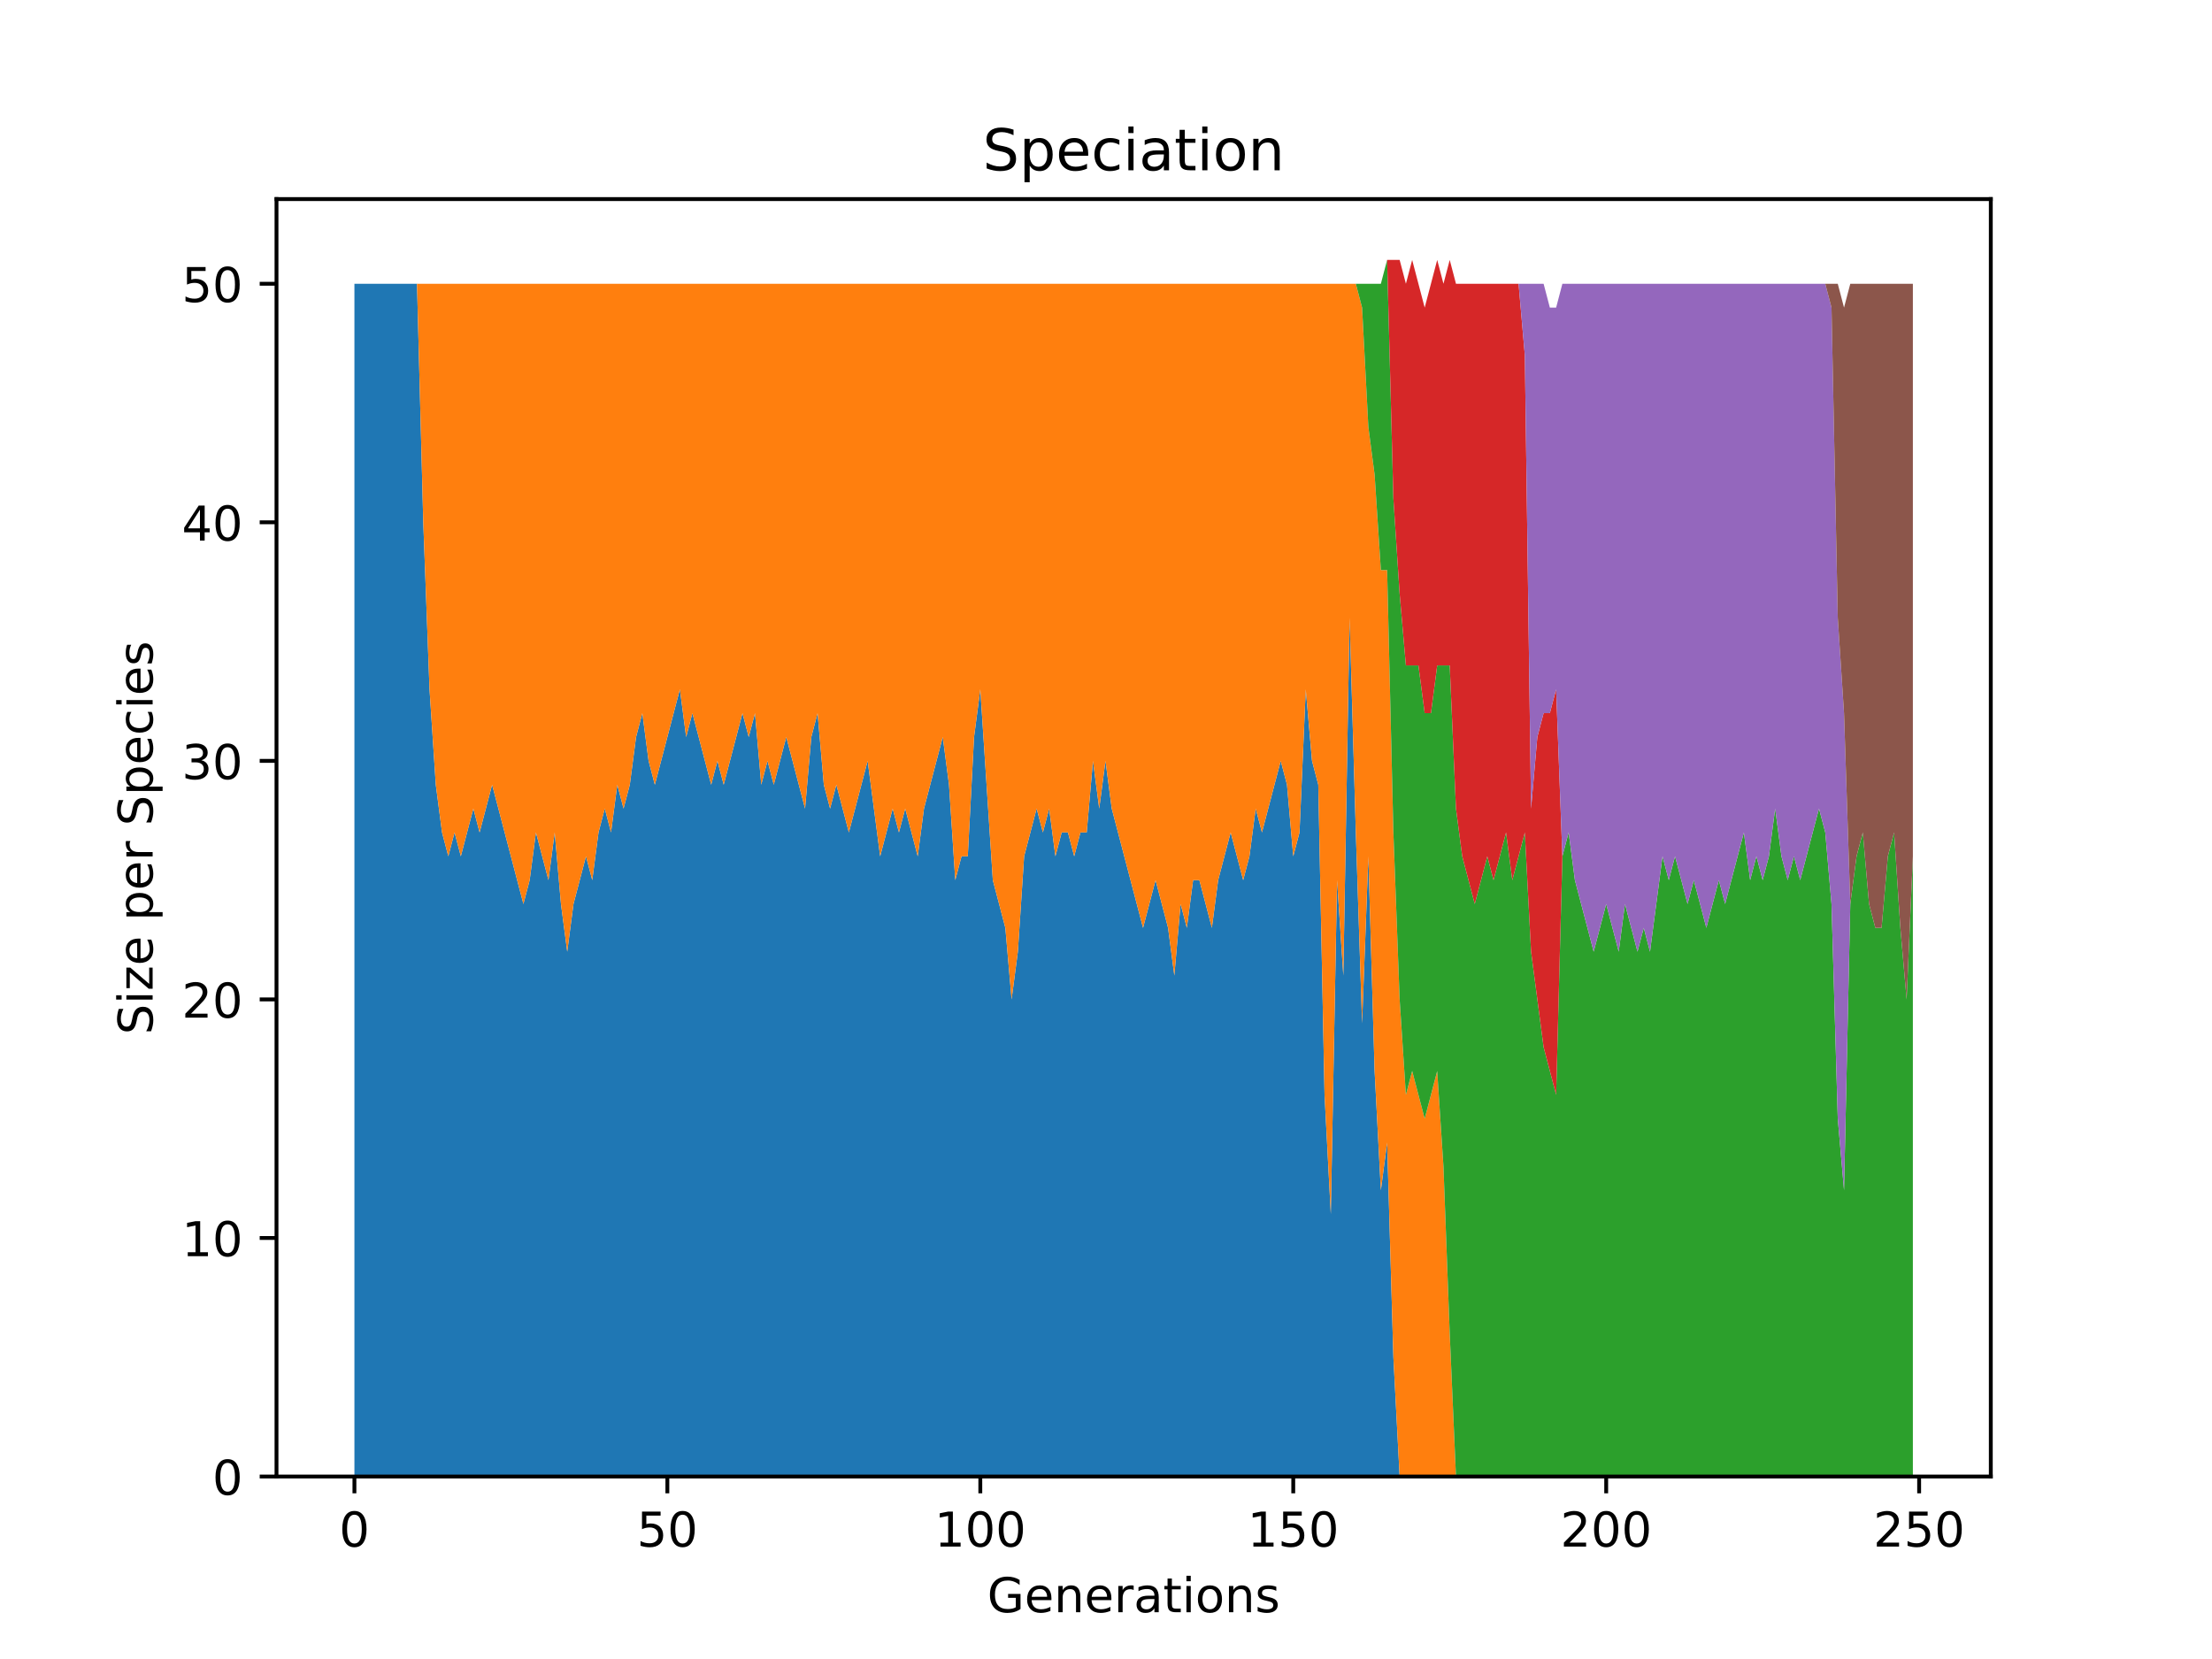 <?xml version="1.0" encoding="utf-8" standalone="no"?>
<!DOCTYPE svg PUBLIC "-//W3C//DTD SVG 1.1//EN"
  "http://www.w3.org/Graphics/SVG/1.1/DTD/svg11.dtd">
<!-- Created with matplotlib (https://matplotlib.org/) -->
<svg height="345.6pt" version="1.1" viewBox="0 0 460.8 345.6" width="460.8pt" xmlns="http://www.w3.org/2000/svg" xmlns:xlink="http://www.w3.org/1999/xlink">
 <defs>
  <style type="text/css">*{stroke-linecap:butt;stroke-linejoin:round;}</style>
 </defs>
 <g id="figure_1">
  <g id="patch_1">
   <path d="M 0 345.6 
L 460.8 345.6 
L 460.8 0 
L 0 0 
z
" style="fill:#ffffff;"/>
  </g>
  <g id="axes_1">
   <g id="patch_2">
    <path d="M 57.6 307.584 
L 414.72 307.584 
L 414.72 41.472 
L 57.6 41.472 
z
" style="fill:#ffffff;"/>
   </g>
   <g id="PolyCollection_1">
    <path clip-path="url(#p90dec14a86)" d="M 73.833 59.113 
L 73.833 307.584 
L 75.137 307.584 
L 76.44 307.584 
L 77.744 307.584 
L 79.048 307.584 
L 80.352 307.584 
L 81.656 307.584 
L 82.96 307.584 
L 84.263 307.584 
L 85.567 307.584 
L 86.871 307.584 
L 88.175 307.584 
L 89.479 307.584 
L 90.783 307.584 
L 92.086 307.584 
L 93.39 307.584 
L 94.694 307.584 
L 95.998 307.584 
L 97.302 307.584 
L 98.606 307.584 
L 99.909 307.584 
L 101.213 307.584 
L 102.517 307.584 
L 103.821 307.584 
L 105.125 307.584 
L 106.429 307.584 
L 107.732 307.584 
L 109.036 307.584 
L 110.34 307.584 
L 111.644 307.584 
L 112.948 307.584 
L 114.252 307.584 
L 115.555 307.584 
L 116.859 307.584 
L 118.163 307.584 
L 119.467 307.584 
L 120.771 307.584 
L 122.075 307.584 
L 123.378 307.584 
L 124.682 307.584 
L 125.986 307.584 
L 127.29 307.584 
L 128.594 307.584 
L 129.898 307.584 
L 131.201 307.584 
L 132.505 307.584 
L 133.809 307.584 
L 135.113 307.584 
L 136.417 307.584 
L 137.721 307.584 
L 139.024 307.584 
L 140.328 307.584 
L 141.632 307.584 
L 142.936 307.584 
L 144.24 307.584 
L 145.544 307.584 
L 146.847 307.584 
L 148.151 307.584 
L 149.455 307.584 
L 150.759 307.584 
L 152.063 307.584 
L 153.367 307.584 
L 154.67 307.584 
L 155.974 307.584 
L 157.278 307.584 
L 158.582 307.584 
L 159.886 307.584 
L 161.19 307.584 
L 162.493 307.584 
L 163.797 307.584 
L 165.101 307.584 
L 166.405 307.584 
L 167.709 307.584 
L 169.013 307.584 
L 170.316 307.584 
L 171.62 307.584 
L 172.924 307.584 
L 174.228 307.584 
L 175.532 307.584 
L 176.836 307.584 
L 178.139 307.584 
L 179.443 307.584 
L 180.747 307.584 
L 182.051 307.584 
L 183.355 307.584 
L 184.659 307.584 
L 185.962 307.584 
L 187.266 307.584 
L 188.57 307.584 
L 189.874 307.584 
L 191.178 307.584 
L 192.482 307.584 
L 193.785 307.584 
L 195.089 307.584 
L 196.393 307.584 
L 197.697 307.584 
L 199.001 307.584 
L 200.305 307.584 
L 201.608 307.584 
L 202.912 307.584 
L 204.216 307.584 
L 205.52 307.584 
L 206.824 307.584 
L 208.128 307.584 
L 209.431 307.584 
L 210.735 307.584 
L 212.039 307.584 
L 213.343 307.584 
L 214.647 307.584 
L 215.951 307.584 
L 217.254 307.584 
L 218.558 307.584 
L 219.862 307.584 
L 221.166 307.584 
L 222.47 307.584 
L 223.774 307.584 
L 225.077 307.584 
L 226.381 307.584 
L 227.685 307.584 
L 228.989 307.584 
L 230.293 307.584 
L 231.597 307.584 
L 232.9 307.584 
L 234.204 307.584 
L 235.508 307.584 
L 236.812 307.584 
L 238.116 307.584 
L 239.42 307.584 
L 240.723 307.584 
L 242.027 307.584 
L 243.331 307.584 
L 244.635 307.584 
L 245.939 307.584 
L 247.243 307.584 
L 248.546 307.584 
L 249.85 307.584 
L 251.154 307.584 
L 252.458 307.584 
L 253.762 307.584 
L 255.066 307.584 
L 256.369 307.584 
L 257.673 307.584 
L 258.977 307.584 
L 260.281 307.584 
L 261.585 307.584 
L 262.889 307.584 
L 264.192 307.584 
L 265.496 307.584 
L 266.8 307.584 
L 268.104 307.584 
L 269.408 307.584 
L 270.712 307.584 
L 272.015 307.584 
L 273.319 307.584 
L 274.623 307.584 
L 275.927 307.584 
L 277.231 307.584 
L 278.535 307.584 
L 279.838 307.584 
L 281.142 307.584 
L 282.446 307.584 
L 283.75 307.584 
L 285.054 307.584 
L 286.358 307.584 
L 287.661 307.584 
L 288.965 307.584 
L 290.269 307.584 
L 291.573 307.584 
L 292.877 307.584 
L 294.181 307.584 
L 295.484 307.584 
L 296.788 307.584 
L 298.092 307.584 
L 299.396 307.584 
L 300.7 307.584 
L 302.004 307.584 
L 303.307 307.584 
L 304.611 307.584 
L 305.915 307.584 
L 307.219 307.584 
L 308.523 307.584 
L 309.827 307.584 
L 311.13 307.584 
L 312.434 307.584 
L 313.738 307.584 
L 315.042 307.584 
L 316.346 307.584 
L 317.65 307.584 
L 318.953 307.584 
L 320.257 307.584 
L 321.561 307.584 
L 322.865 307.584 
L 324.169 307.584 
L 325.473 307.584 
L 326.776 307.584 
L 328.08 307.584 
L 329.384 307.584 
L 330.688 307.584 
L 331.992 307.584 
L 333.296 307.584 
L 334.599 307.584 
L 335.903 307.584 
L 337.207 307.584 
L 338.511 307.584 
L 339.815 307.584 
L 341.119 307.584 
L 342.422 307.584 
L 343.726 307.584 
L 345.03 307.584 
L 346.334 307.584 
L 347.638 307.584 
L 348.942 307.584 
L 350.245 307.584 
L 351.549 307.584 
L 352.853 307.584 
L 354.157 307.584 
L 355.461 307.584 
L 356.765 307.584 
L 358.068 307.584 
L 359.372 307.584 
L 360.676 307.584 
L 361.98 307.584 
L 363.284 307.584 
L 364.588 307.584 
L 365.891 307.584 
L 367.195 307.584 
L 368.499 307.584 
L 369.803 307.584 
L 371.107 307.584 
L 372.411 307.584 
L 373.714 307.584 
L 375.018 307.584 
L 376.322 307.584 
L 377.626 307.584 
L 378.93 307.584 
L 380.234 307.584 
L 381.537 307.584 
L 382.841 307.584 
L 384.145 307.584 
L 385.449 307.584 
L 386.753 307.584 
L 388.057 307.584 
L 389.36 307.584 
L 390.664 307.584 
L 391.968 307.584 
L 393.272 307.584 
L 394.576 307.584 
L 395.88 307.584 
L 397.183 307.584 
L 398.487 307.584 
L 398.487 307.584 
L 398.487 307.584 
L 397.183 307.584 
L 395.88 307.584 
L 394.576 307.584 
L 393.272 307.584 
L 391.968 307.584 
L 390.664 307.584 
L 389.36 307.584 
L 388.057 307.584 
L 386.753 307.584 
L 385.449 307.584 
L 384.145 307.584 
L 382.841 307.584 
L 381.537 307.584 
L 380.234 307.584 
L 378.93 307.584 
L 377.626 307.584 
L 376.322 307.584 
L 375.018 307.584 
L 373.714 307.584 
L 372.411 307.584 
L 371.107 307.584 
L 369.803 307.584 
L 368.499 307.584 
L 367.195 307.584 
L 365.891 307.584 
L 364.588 307.584 
L 363.284 307.584 
L 361.98 307.584 
L 360.676 307.584 
L 359.372 307.584 
L 358.068 307.584 
L 356.765 307.584 
L 355.461 307.584 
L 354.157 307.584 
L 352.853 307.584 
L 351.549 307.584 
L 350.245 307.584 
L 348.942 307.584 
L 347.638 307.584 
L 346.334 307.584 
L 345.03 307.584 
L 343.726 307.584 
L 342.422 307.584 
L 341.119 307.584 
L 339.815 307.584 
L 338.511 307.584 
L 337.207 307.584 
L 335.903 307.584 
L 334.599 307.584 
L 333.296 307.584 
L 331.992 307.584 
L 330.688 307.584 
L 329.384 307.584 
L 328.08 307.584 
L 326.776 307.584 
L 325.473 307.584 
L 324.169 307.584 
L 322.865 307.584 
L 321.561 307.584 
L 320.257 307.584 
L 318.953 307.584 
L 317.65 307.584 
L 316.346 307.584 
L 315.042 307.584 
L 313.738 307.584 
L 312.434 307.584 
L 311.13 307.584 
L 309.827 307.584 
L 308.523 307.584 
L 307.219 307.584 
L 305.915 307.584 
L 304.611 307.584 
L 303.307 307.584 
L 302.004 307.584 
L 300.7 307.584 
L 299.396 307.584 
L 298.092 307.584 
L 296.788 307.584 
L 295.484 307.584 
L 294.181 307.584 
L 292.877 307.584 
L 291.573 307.584 
L 290.269 282.737 
L 288.965 238.012 
L 287.661 247.951 
L 286.358 223.104 
L 285.054 178.379 
L 283.75 213.165 
L 282.446 173.41 
L 281.142 128.685 
L 279.838 203.226 
L 278.535 183.349 
L 277.231 252.92 
L 275.927 228.073 
L 274.623 163.471 
L 273.319 158.502 
L 272.015 143.593 
L 270.712 173.41 
L 269.408 178.379 
L 268.104 163.471 
L 266.8 158.502 
L 265.496 163.471 
L 264.192 168.44 
L 262.889 173.41 
L 261.585 168.44 
L 260.281 178.379 
L 258.977 183.349 
L 257.673 178.379 
L 256.369 173.41 
L 255.066 178.379 
L 253.762 183.349 
L 252.458 193.288 
L 251.154 188.318 
L 249.85 183.349 
L 248.546 183.349 
L 247.243 193.288 
L 245.939 188.318 
L 244.635 203.226 
L 243.331 193.288 
L 242.027 188.318 
L 240.723 183.349 
L 239.42 188.318 
L 238.116 193.288 
L 236.812 188.318 
L 235.508 183.349 
L 234.204 178.379 
L 232.9 173.41 
L 231.597 168.44 
L 230.293 158.502 
L 228.989 168.44 
L 227.685 158.502 
L 226.381 173.41 
L 225.077 173.41 
L 223.774 178.379 
L 222.47 173.41 
L 221.166 173.41 
L 219.862 178.379 
L 218.558 168.44 
L 217.254 173.41 
L 215.951 168.44 
L 214.647 173.41 
L 213.343 178.379 
L 212.039 198.257 
L 210.735 208.196 
L 209.431 193.288 
L 208.128 188.318 
L 206.824 183.349 
L 205.52 163.471 
L 204.216 143.593 
L 202.912 153.532 
L 201.608 178.379 
L 200.305 178.379 
L 199.001 183.349 
L 197.697 163.471 
L 196.393 153.532 
L 195.089 158.502 
L 193.785 163.471 
L 192.482 168.44 
L 191.178 178.379 
L 189.874 173.41 
L 188.57 168.44 
L 187.266 173.41 
L 185.962 168.44 
L 184.659 173.41 
L 183.355 178.379 
L 182.051 168.44 
L 180.747 158.502 
L 179.443 163.471 
L 178.139 168.44 
L 176.836 173.41 
L 175.532 168.44 
L 174.228 163.471 
L 172.924 168.44 
L 171.62 163.471 
L 170.316 148.563 
L 169.013 153.532 
L 167.709 168.44 
L 166.405 163.471 
L 165.101 158.502 
L 163.797 153.532 
L 162.493 158.502 
L 161.19 163.471 
L 159.886 158.502 
L 158.582 163.471 
L 157.278 148.563 
L 155.974 153.532 
L 154.67 148.563 
L 153.367 153.532 
L 152.063 158.502 
L 150.759 163.471 
L 149.455 158.502 
L 148.151 163.471 
L 146.847 158.502 
L 145.544 153.532 
L 144.24 148.563 
L 142.936 153.532 
L 141.632 143.593 
L 140.328 148.563 
L 139.024 153.532 
L 137.721 158.502 
L 136.417 163.471 
L 135.113 158.502 
L 133.809 148.563 
L 132.505 153.532 
L 131.201 163.471 
L 129.898 168.44 
L 128.594 163.471 
L 127.29 173.41 
L 125.986 168.44 
L 124.682 173.41 
L 123.378 183.349 
L 122.075 178.379 
L 120.771 183.349 
L 119.467 188.318 
L 118.163 198.257 
L 116.859 188.318 
L 115.555 173.41 
L 114.252 183.349 
L 112.948 178.379 
L 111.644 173.41 
L 110.34 183.349 
L 109.036 188.318 
L 107.732 183.349 
L 106.429 178.379 
L 105.125 173.41 
L 103.821 168.44 
L 102.517 163.471 
L 101.213 168.44 
L 99.909 173.41 
L 98.606 168.44 
L 97.302 173.41 
L 95.998 178.379 
L 94.694 173.41 
L 93.39 178.379 
L 92.086 173.41 
L 90.783 163.471 
L 89.479 143.593 
L 88.175 108.808 
L 86.871 59.113 
L 85.567 59.113 
L 84.263 59.113 
L 82.96 59.113 
L 81.656 59.113 
L 80.352 59.113 
L 79.048 59.113 
L 77.744 59.113 
L 76.44 59.113 
L 75.137 59.113 
L 73.833 59.113 
z
" style="fill:#1f77b4;"/>
   </g>
   <g id="PolyCollection_2">
    <path clip-path="url(#p90dec14a86)" d="M 73.833 59.113 
L 73.833 59.113 
L 75.137 59.113 
L 76.44 59.113 
L 77.744 59.113 
L 79.048 59.113 
L 80.352 59.113 
L 81.656 59.113 
L 82.96 59.113 
L 84.263 59.113 
L 85.567 59.113 
L 86.871 59.113 
L 88.175 108.808 
L 89.479 143.593 
L 90.783 163.471 
L 92.086 173.41 
L 93.39 178.379 
L 94.694 173.41 
L 95.998 178.379 
L 97.302 173.41 
L 98.606 168.44 
L 99.909 173.41 
L 101.213 168.44 
L 102.517 163.471 
L 103.821 168.44 
L 105.125 173.41 
L 106.429 178.379 
L 107.732 183.349 
L 109.036 188.318 
L 110.34 183.349 
L 111.644 173.41 
L 112.948 178.379 
L 114.252 183.349 
L 115.555 173.41 
L 116.859 188.318 
L 118.163 198.257 
L 119.467 188.318 
L 120.771 183.349 
L 122.075 178.379 
L 123.378 183.349 
L 124.682 173.41 
L 125.986 168.44 
L 127.29 173.41 
L 128.594 163.471 
L 129.898 168.44 
L 131.201 163.471 
L 132.505 153.532 
L 133.809 148.563 
L 135.113 158.502 
L 136.417 163.471 
L 137.721 158.502 
L 139.024 153.532 
L 140.328 148.563 
L 141.632 143.593 
L 142.936 153.532 
L 144.24 148.563 
L 145.544 153.532 
L 146.847 158.502 
L 148.151 163.471 
L 149.455 158.502 
L 150.759 163.471 
L 152.063 158.502 
L 153.367 153.532 
L 154.67 148.563 
L 155.974 153.532 
L 157.278 148.563 
L 158.582 163.471 
L 159.886 158.502 
L 161.19 163.471 
L 162.493 158.502 
L 163.797 153.532 
L 165.101 158.502 
L 166.405 163.471 
L 167.709 168.44 
L 169.013 153.532 
L 170.316 148.563 
L 171.62 163.471 
L 172.924 168.44 
L 174.228 163.471 
L 175.532 168.44 
L 176.836 173.41 
L 178.139 168.44 
L 179.443 163.471 
L 180.747 158.502 
L 182.051 168.44 
L 183.355 178.379 
L 184.659 173.41 
L 185.962 168.44 
L 187.266 173.41 
L 188.57 168.44 
L 189.874 173.41 
L 191.178 178.379 
L 192.482 168.44 
L 193.785 163.471 
L 195.089 158.502 
L 196.393 153.532 
L 197.697 163.471 
L 199.001 183.349 
L 200.305 178.379 
L 201.608 178.379 
L 202.912 153.532 
L 204.216 143.593 
L 205.52 163.471 
L 206.824 183.349 
L 208.128 188.318 
L 209.431 193.288 
L 210.735 208.196 
L 212.039 198.257 
L 213.343 178.379 
L 214.647 173.41 
L 215.951 168.44 
L 217.254 173.41 
L 218.558 168.44 
L 219.862 178.379 
L 221.166 173.41 
L 222.47 173.41 
L 223.774 178.379 
L 225.077 173.41 
L 226.381 173.41 
L 227.685 158.502 
L 228.989 168.44 
L 230.293 158.502 
L 231.597 168.44 
L 232.9 173.41 
L 234.204 178.379 
L 235.508 183.349 
L 236.812 188.318 
L 238.116 193.288 
L 239.42 188.318 
L 240.723 183.349 
L 242.027 188.318 
L 243.331 193.288 
L 244.635 203.226 
L 245.939 188.318 
L 247.243 193.288 
L 248.546 183.349 
L 249.85 183.349 
L 251.154 188.318 
L 252.458 193.288 
L 253.762 183.349 
L 255.066 178.379 
L 256.369 173.41 
L 257.673 178.379 
L 258.977 183.349 
L 260.281 178.379 
L 261.585 168.44 
L 262.889 173.41 
L 264.192 168.44 
L 265.496 163.471 
L 266.8 158.502 
L 268.104 163.471 
L 269.408 178.379 
L 270.712 173.41 
L 272.015 143.593 
L 273.319 158.502 
L 274.623 163.471 
L 275.927 228.073 
L 277.231 252.92 
L 278.535 183.349 
L 279.838 203.226 
L 281.142 128.685 
L 282.446 173.41 
L 283.75 213.165 
L 285.054 178.379 
L 286.358 223.104 
L 287.661 247.951 
L 288.965 238.012 
L 290.269 282.737 
L 291.573 307.584 
L 292.877 307.584 
L 294.181 307.584 
L 295.484 307.584 
L 296.788 307.584 
L 298.092 307.584 
L 299.396 307.584 
L 300.7 307.584 
L 302.004 307.584 
L 303.307 307.584 
L 304.611 307.584 
L 305.915 307.584 
L 307.219 307.584 
L 308.523 307.584 
L 309.827 307.584 
L 311.13 307.584 
L 312.434 307.584 
L 313.738 307.584 
L 315.042 307.584 
L 316.346 307.584 
L 317.65 307.584 
L 318.953 307.584 
L 320.257 307.584 
L 321.561 307.584 
L 322.865 307.584 
L 324.169 307.584 
L 325.473 307.584 
L 326.776 307.584 
L 328.08 307.584 
L 329.384 307.584 
L 330.688 307.584 
L 331.992 307.584 
L 333.296 307.584 
L 334.599 307.584 
L 335.903 307.584 
L 337.207 307.584 
L 338.511 307.584 
L 339.815 307.584 
L 341.119 307.584 
L 342.422 307.584 
L 343.726 307.584 
L 345.03 307.584 
L 346.334 307.584 
L 347.638 307.584 
L 348.942 307.584 
L 350.245 307.584 
L 351.549 307.584 
L 352.853 307.584 
L 354.157 307.584 
L 355.461 307.584 
L 356.765 307.584 
L 358.068 307.584 
L 359.372 307.584 
L 360.676 307.584 
L 361.98 307.584 
L 363.284 307.584 
L 364.588 307.584 
L 365.891 307.584 
L 367.195 307.584 
L 368.499 307.584 
L 369.803 307.584 
L 371.107 307.584 
L 372.411 307.584 
L 373.714 307.584 
L 375.018 307.584 
L 376.322 307.584 
L 377.626 307.584 
L 378.93 307.584 
L 380.234 307.584 
L 381.537 307.584 
L 382.841 307.584 
L 384.145 307.584 
L 385.449 307.584 
L 386.753 307.584 
L 388.057 307.584 
L 389.36 307.584 
L 390.664 307.584 
L 391.968 307.584 
L 393.272 307.584 
L 394.576 307.584 
L 395.88 307.584 
L 397.183 307.584 
L 398.487 307.584 
L 398.487 307.584 
L 398.487 307.584 
L 397.183 307.584 
L 395.88 307.584 
L 394.576 307.584 
L 393.272 307.584 
L 391.968 307.584 
L 390.664 307.584 
L 389.36 307.584 
L 388.057 307.584 
L 386.753 307.584 
L 385.449 307.584 
L 384.145 307.584 
L 382.841 307.584 
L 381.537 307.584 
L 380.234 307.584 
L 378.93 307.584 
L 377.626 307.584 
L 376.322 307.584 
L 375.018 307.584 
L 373.714 307.584 
L 372.411 307.584 
L 371.107 307.584 
L 369.803 307.584 
L 368.499 307.584 
L 367.195 307.584 
L 365.891 307.584 
L 364.588 307.584 
L 363.284 307.584 
L 361.98 307.584 
L 360.676 307.584 
L 359.372 307.584 
L 358.068 307.584 
L 356.765 307.584 
L 355.461 307.584 
L 354.157 307.584 
L 352.853 307.584 
L 351.549 307.584 
L 350.245 307.584 
L 348.942 307.584 
L 347.638 307.584 
L 346.334 307.584 
L 345.03 307.584 
L 343.726 307.584 
L 342.422 307.584 
L 341.119 307.584 
L 339.815 307.584 
L 338.511 307.584 
L 337.207 307.584 
L 335.903 307.584 
L 334.599 307.584 
L 333.296 307.584 
L 331.992 307.584 
L 330.688 307.584 
L 329.384 307.584 
L 328.08 307.584 
L 326.776 307.584 
L 325.473 307.584 
L 324.169 307.584 
L 322.865 307.584 
L 321.561 307.584 
L 320.257 307.584 
L 318.953 307.584 
L 317.65 307.584 
L 316.346 307.584 
L 315.042 307.584 
L 313.738 307.584 
L 312.434 307.584 
L 311.13 307.584 
L 309.827 307.584 
L 308.523 307.584 
L 307.219 307.584 
L 305.915 307.584 
L 304.611 307.584 
L 303.307 307.584 
L 302.004 277.768 
L 300.7 242.982 
L 299.396 223.104 
L 298.092 228.073 
L 296.788 233.043 
L 295.484 228.073 
L 294.181 223.104 
L 292.877 228.073 
L 291.573 208.196 
L 290.269 173.41 
L 288.965 118.746 
L 287.661 118.746 
L 286.358 98.869 
L 285.054 88.93 
L 283.75 64.083 
L 282.446 59.113 
L 281.142 59.113 
L 279.838 59.113 
L 278.535 59.113 
L 277.231 59.113 
L 275.927 59.113 
L 274.623 59.113 
L 273.319 59.113 
L 272.015 59.113 
L 270.712 59.113 
L 269.408 59.113 
L 268.104 59.113 
L 266.8 59.113 
L 265.496 59.113 
L 264.192 59.113 
L 262.889 59.113 
L 261.585 59.113 
L 260.281 59.113 
L 258.977 59.113 
L 257.673 59.113 
L 256.369 59.113 
L 255.066 59.113 
L 253.762 59.113 
L 252.458 59.113 
L 251.154 59.113 
L 249.85 59.113 
L 248.546 59.113 
L 247.243 59.113 
L 245.939 59.113 
L 244.635 59.113 
L 243.331 59.113 
L 242.027 59.113 
L 240.723 59.113 
L 239.42 59.113 
L 238.116 59.113 
L 236.812 59.113 
L 235.508 59.113 
L 234.204 59.113 
L 232.9 59.113 
L 231.597 59.113 
L 230.293 59.113 
L 228.989 59.113 
L 227.685 59.113 
L 226.381 59.113 
L 225.077 59.113 
L 223.774 59.113 
L 222.47 59.113 
L 221.166 59.113 
L 219.862 59.113 
L 218.558 59.113 
L 217.254 59.113 
L 215.951 59.113 
L 214.647 59.113 
L 213.343 59.113 
L 212.039 59.113 
L 210.735 59.113 
L 209.431 59.113 
L 208.128 59.113 
L 206.824 59.113 
L 205.52 59.113 
L 204.216 59.113 
L 202.912 59.113 
L 201.608 59.113 
L 200.305 59.113 
L 199.001 59.113 
L 197.697 59.113 
L 196.393 59.113 
L 195.089 59.113 
L 193.785 59.113 
L 192.482 59.113 
L 191.178 59.113 
L 189.874 59.113 
L 188.57 59.113 
L 187.266 59.113 
L 185.962 59.113 
L 184.659 59.113 
L 183.355 59.113 
L 182.051 59.113 
L 180.747 59.113 
L 179.443 59.113 
L 178.139 59.113 
L 176.836 59.113 
L 175.532 59.113 
L 174.228 59.113 
L 172.924 59.113 
L 171.62 59.113 
L 170.316 59.113 
L 169.013 59.113 
L 167.709 59.113 
L 166.405 59.113 
L 165.101 59.113 
L 163.797 59.113 
L 162.493 59.113 
L 161.19 59.113 
L 159.886 59.113 
L 158.582 59.113 
L 157.278 59.113 
L 155.974 59.113 
L 154.67 59.113 
L 153.367 59.113 
L 152.063 59.113 
L 150.759 59.113 
L 149.455 59.113 
L 148.151 59.113 
L 146.847 59.113 
L 145.544 59.113 
L 144.24 59.113 
L 142.936 59.113 
L 141.632 59.113 
L 140.328 59.113 
L 139.024 59.113 
L 137.721 59.113 
L 136.417 59.113 
L 135.113 59.113 
L 133.809 59.113 
L 132.505 59.113 
L 131.201 59.113 
L 129.898 59.113 
L 128.594 59.113 
L 127.29 59.113 
L 125.986 59.113 
L 124.682 59.113 
L 123.378 59.113 
L 122.075 59.113 
L 120.771 59.113 
L 119.467 59.113 
L 118.163 59.113 
L 116.859 59.113 
L 115.555 59.113 
L 114.252 59.113 
L 112.948 59.113 
L 111.644 59.113 
L 110.34 59.113 
L 109.036 59.113 
L 107.732 59.113 
L 106.429 59.113 
L 105.125 59.113 
L 103.821 59.113 
L 102.517 59.113 
L 101.213 59.113 
L 99.909 59.113 
L 98.606 59.113 
L 97.302 59.113 
L 95.998 59.113 
L 94.694 59.113 
L 93.39 59.113 
L 92.086 59.113 
L 90.783 59.113 
L 89.479 59.113 
L 88.175 59.113 
L 86.871 59.113 
L 85.567 59.113 
L 84.263 59.113 
L 82.96 59.113 
L 81.656 59.113 
L 80.352 59.113 
L 79.048 59.113 
L 77.744 59.113 
L 76.44 59.113 
L 75.137 59.113 
L 73.833 59.113 
z
" style="fill:#ff7f0e;"/>
   </g>
   <g id="PolyCollection_3">
    <path clip-path="url(#p90dec14a86)" d="M 73.833 59.113 
L 73.833 59.113 
L 75.137 59.113 
L 76.44 59.113 
L 77.744 59.113 
L 79.048 59.113 
L 80.352 59.113 
L 81.656 59.113 
L 82.96 59.113 
L 84.263 59.113 
L 85.567 59.113 
L 86.871 59.113 
L 88.175 59.113 
L 89.479 59.113 
L 90.783 59.113 
L 92.086 59.113 
L 93.39 59.113 
L 94.694 59.113 
L 95.998 59.113 
L 97.302 59.113 
L 98.606 59.113 
L 99.909 59.113 
L 101.213 59.113 
L 102.517 59.113 
L 103.821 59.113 
L 105.125 59.113 
L 106.429 59.113 
L 107.732 59.113 
L 109.036 59.113 
L 110.34 59.113 
L 111.644 59.113 
L 112.948 59.113 
L 114.252 59.113 
L 115.555 59.113 
L 116.859 59.113 
L 118.163 59.113 
L 119.467 59.113 
L 120.771 59.113 
L 122.075 59.113 
L 123.378 59.113 
L 124.682 59.113 
L 125.986 59.113 
L 127.29 59.113 
L 128.594 59.113 
L 129.898 59.113 
L 131.201 59.113 
L 132.505 59.113 
L 133.809 59.113 
L 135.113 59.113 
L 136.417 59.113 
L 137.721 59.113 
L 139.024 59.113 
L 140.328 59.113 
L 141.632 59.113 
L 142.936 59.113 
L 144.24 59.113 
L 145.544 59.113 
L 146.847 59.113 
L 148.151 59.113 
L 149.455 59.113 
L 150.759 59.113 
L 152.063 59.113 
L 153.367 59.113 
L 154.67 59.113 
L 155.974 59.113 
L 157.278 59.113 
L 158.582 59.113 
L 159.886 59.113 
L 161.19 59.113 
L 162.493 59.113 
L 163.797 59.113 
L 165.101 59.113 
L 166.405 59.113 
L 167.709 59.113 
L 169.013 59.113 
L 170.316 59.113 
L 171.62 59.113 
L 172.924 59.113 
L 174.228 59.113 
L 175.532 59.113 
L 176.836 59.113 
L 178.139 59.113 
L 179.443 59.113 
L 180.747 59.113 
L 182.051 59.113 
L 183.355 59.113 
L 184.659 59.113 
L 185.962 59.113 
L 187.266 59.113 
L 188.57 59.113 
L 189.874 59.113 
L 191.178 59.113 
L 192.482 59.113 
L 193.785 59.113 
L 195.089 59.113 
L 196.393 59.113 
L 197.697 59.113 
L 199.001 59.113 
L 200.305 59.113 
L 201.608 59.113 
L 202.912 59.113 
L 204.216 59.113 
L 205.52 59.113 
L 206.824 59.113 
L 208.128 59.113 
L 209.431 59.113 
L 210.735 59.113 
L 212.039 59.113 
L 213.343 59.113 
L 214.647 59.113 
L 215.951 59.113 
L 217.254 59.113 
L 218.558 59.113 
L 219.862 59.113 
L 221.166 59.113 
L 222.47 59.113 
L 223.774 59.113 
L 225.077 59.113 
L 226.381 59.113 
L 227.685 59.113 
L 228.989 59.113 
L 230.293 59.113 
L 231.597 59.113 
L 232.9 59.113 
L 234.204 59.113 
L 235.508 59.113 
L 236.812 59.113 
L 238.116 59.113 
L 239.42 59.113 
L 240.723 59.113 
L 242.027 59.113 
L 243.331 59.113 
L 244.635 59.113 
L 245.939 59.113 
L 247.243 59.113 
L 248.546 59.113 
L 249.85 59.113 
L 251.154 59.113 
L 252.458 59.113 
L 253.762 59.113 
L 255.066 59.113 
L 256.369 59.113 
L 257.673 59.113 
L 258.977 59.113 
L 260.281 59.113 
L 261.585 59.113 
L 262.889 59.113 
L 264.192 59.113 
L 265.496 59.113 
L 266.8 59.113 
L 268.104 59.113 
L 269.408 59.113 
L 270.712 59.113 
L 272.015 59.113 
L 273.319 59.113 
L 274.623 59.113 
L 275.927 59.113 
L 277.231 59.113 
L 278.535 59.113 
L 279.838 59.113 
L 281.142 59.113 
L 282.446 59.113 
L 283.75 64.083 
L 285.054 88.93 
L 286.358 98.869 
L 287.661 118.746 
L 288.965 118.746 
L 290.269 173.41 
L 291.573 208.196 
L 292.877 228.073 
L 294.181 223.104 
L 295.484 228.073 
L 296.788 233.043 
L 298.092 228.073 
L 299.396 223.104 
L 300.7 242.982 
L 302.004 277.768 
L 303.307 307.584 
L 304.611 307.584 
L 305.915 307.584 
L 307.219 307.584 
L 308.523 307.584 
L 309.827 307.584 
L 311.13 307.584 
L 312.434 307.584 
L 313.738 307.584 
L 315.042 307.584 
L 316.346 307.584 
L 317.65 307.584 
L 318.953 307.584 
L 320.257 307.584 
L 321.561 307.584 
L 322.865 307.584 
L 324.169 307.584 
L 325.473 307.584 
L 326.776 307.584 
L 328.08 307.584 
L 329.384 307.584 
L 330.688 307.584 
L 331.992 307.584 
L 333.296 307.584 
L 334.599 307.584 
L 335.903 307.584 
L 337.207 307.584 
L 338.511 307.584 
L 339.815 307.584 
L 341.119 307.584 
L 342.422 307.584 
L 343.726 307.584 
L 345.03 307.584 
L 346.334 307.584 
L 347.638 307.584 
L 348.942 307.584 
L 350.245 307.584 
L 351.549 307.584 
L 352.853 307.584 
L 354.157 307.584 
L 355.461 307.584 
L 356.765 307.584 
L 358.068 307.584 
L 359.372 307.584 
L 360.676 307.584 
L 361.98 307.584 
L 363.284 307.584 
L 364.588 307.584 
L 365.891 307.584 
L 367.195 307.584 
L 368.499 307.584 
L 369.803 307.584 
L 371.107 307.584 
L 372.411 307.584 
L 373.714 307.584 
L 375.018 307.584 
L 376.322 307.584 
L 377.626 307.584 
L 378.93 307.584 
L 380.234 307.584 
L 381.537 307.584 
L 382.841 307.584 
L 384.145 307.584 
L 385.449 307.584 
L 386.753 307.584 
L 388.057 307.584 
L 389.36 307.584 
L 390.664 307.584 
L 391.968 307.584 
L 393.272 307.584 
L 394.576 307.584 
L 395.88 307.584 
L 397.183 307.584 
L 398.487 307.584 
L 398.487 178.379 
L 398.487 178.379 
L 397.183 208.196 
L 395.88 193.288 
L 394.576 173.41 
L 393.272 178.379 
L 391.968 193.288 
L 390.664 193.288 
L 389.36 188.318 
L 388.057 173.41 
L 386.753 178.379 
L 385.449 188.318 
L 384.145 247.951 
L 382.841 233.043 
L 381.537 188.318 
L 380.234 173.41 
L 378.93 168.44 
L 377.626 173.41 
L 376.322 178.379 
L 375.018 183.349 
L 373.714 178.379 
L 372.411 183.349 
L 371.107 178.379 
L 369.803 168.44 
L 368.499 178.379 
L 367.195 183.349 
L 365.891 178.379 
L 364.588 183.349 
L 363.284 173.41 
L 361.98 178.379 
L 360.676 183.349 
L 359.372 188.318 
L 358.068 183.349 
L 356.765 188.318 
L 355.461 193.288 
L 354.157 188.318 
L 352.853 183.349 
L 351.549 188.318 
L 350.245 183.349 
L 348.942 178.379 
L 347.638 183.349 
L 346.334 178.379 
L 345.03 188.318 
L 343.726 198.257 
L 342.422 193.288 
L 341.119 198.257 
L 339.815 193.288 
L 338.511 188.318 
L 337.207 198.257 
L 335.903 193.288 
L 334.599 188.318 
L 333.296 193.288 
L 331.992 198.257 
L 330.688 193.288 
L 329.384 188.318 
L 328.08 183.349 
L 326.776 173.41 
L 325.473 178.379 
L 324.169 228.073 
L 322.865 223.104 
L 321.561 218.135 
L 320.257 208.196 
L 318.953 198.257 
L 317.65 173.41 
L 316.346 178.379 
L 315.042 183.349 
L 313.738 173.41 
L 312.434 178.379 
L 311.13 183.349 
L 309.827 178.379 
L 308.523 183.349 
L 307.219 188.318 
L 305.915 183.349 
L 304.611 178.379 
L 303.307 168.44 
L 302.004 138.624 
L 300.7 138.624 
L 299.396 138.624 
L 298.092 148.563 
L 296.788 148.563 
L 295.484 138.624 
L 294.181 138.624 
L 292.877 138.624 
L 291.573 123.716 
L 290.269 103.838 
L 288.965 54.144 
L 287.661 59.113 
L 286.358 59.113 
L 285.054 59.113 
L 283.75 59.113 
L 282.446 59.113 
L 281.142 59.113 
L 279.838 59.113 
L 278.535 59.113 
L 277.231 59.113 
L 275.927 59.113 
L 274.623 59.113 
L 273.319 59.113 
L 272.015 59.113 
L 270.712 59.113 
L 269.408 59.113 
L 268.104 59.113 
L 266.8 59.113 
L 265.496 59.113 
L 264.192 59.113 
L 262.889 59.113 
L 261.585 59.113 
L 260.281 59.113 
L 258.977 59.113 
L 257.673 59.113 
L 256.369 59.113 
L 255.066 59.113 
L 253.762 59.113 
L 252.458 59.113 
L 251.154 59.113 
L 249.85 59.113 
L 248.546 59.113 
L 247.243 59.113 
L 245.939 59.113 
L 244.635 59.113 
L 243.331 59.113 
L 242.027 59.113 
L 240.723 59.113 
L 239.42 59.113 
L 238.116 59.113 
L 236.812 59.113 
L 235.508 59.113 
L 234.204 59.113 
L 232.9 59.113 
L 231.597 59.113 
L 230.293 59.113 
L 228.989 59.113 
L 227.685 59.113 
L 226.381 59.113 
L 225.077 59.113 
L 223.774 59.113 
L 222.47 59.113 
L 221.166 59.113 
L 219.862 59.113 
L 218.558 59.113 
L 217.254 59.113 
L 215.951 59.113 
L 214.647 59.113 
L 213.343 59.113 
L 212.039 59.113 
L 210.735 59.113 
L 209.431 59.113 
L 208.128 59.113 
L 206.824 59.113 
L 205.52 59.113 
L 204.216 59.113 
L 202.912 59.113 
L 201.608 59.113 
L 200.305 59.113 
L 199.001 59.113 
L 197.697 59.113 
L 196.393 59.113 
L 195.089 59.113 
L 193.785 59.113 
L 192.482 59.113 
L 191.178 59.113 
L 189.874 59.113 
L 188.57 59.113 
L 187.266 59.113 
L 185.962 59.113 
L 184.659 59.113 
L 183.355 59.113 
L 182.051 59.113 
L 180.747 59.113 
L 179.443 59.113 
L 178.139 59.113 
L 176.836 59.113 
L 175.532 59.113 
L 174.228 59.113 
L 172.924 59.113 
L 171.62 59.113 
L 170.316 59.113 
L 169.013 59.113 
L 167.709 59.113 
L 166.405 59.113 
L 165.101 59.113 
L 163.797 59.113 
L 162.493 59.113 
L 161.19 59.113 
L 159.886 59.113 
L 158.582 59.113 
L 157.278 59.113 
L 155.974 59.113 
L 154.67 59.113 
L 153.367 59.113 
L 152.063 59.113 
L 150.759 59.113 
L 149.455 59.113 
L 148.151 59.113 
L 146.847 59.113 
L 145.544 59.113 
L 144.24 59.113 
L 142.936 59.113 
L 141.632 59.113 
L 140.328 59.113 
L 139.024 59.113 
L 137.721 59.113 
L 136.417 59.113 
L 135.113 59.113 
L 133.809 59.113 
L 132.505 59.113 
L 131.201 59.113 
L 129.898 59.113 
L 128.594 59.113 
L 127.29 59.113 
L 125.986 59.113 
L 124.682 59.113 
L 123.378 59.113 
L 122.075 59.113 
L 120.771 59.113 
L 119.467 59.113 
L 118.163 59.113 
L 116.859 59.113 
L 115.555 59.113 
L 114.252 59.113 
L 112.948 59.113 
L 111.644 59.113 
L 110.34 59.113 
L 109.036 59.113 
L 107.732 59.113 
L 106.429 59.113 
L 105.125 59.113 
L 103.821 59.113 
L 102.517 59.113 
L 101.213 59.113 
L 99.909 59.113 
L 98.606 59.113 
L 97.302 59.113 
L 95.998 59.113 
L 94.694 59.113 
L 93.39 59.113 
L 92.086 59.113 
L 90.783 59.113 
L 89.479 59.113 
L 88.175 59.113 
L 86.871 59.113 
L 85.567 59.113 
L 84.263 59.113 
L 82.96 59.113 
L 81.656 59.113 
L 80.352 59.113 
L 79.048 59.113 
L 77.744 59.113 
L 76.44 59.113 
L 75.137 59.113 
L 73.833 59.113 
z
" style="fill:#2ca02c;"/>
   </g>
   <g id="PolyCollection_4">
    <path clip-path="url(#p90dec14a86)" d="M 73.833 59.113 
L 73.833 59.113 
L 75.137 59.113 
L 76.44 59.113 
L 77.744 59.113 
L 79.048 59.113 
L 80.352 59.113 
L 81.656 59.113 
L 82.96 59.113 
L 84.263 59.113 
L 85.567 59.113 
L 86.871 59.113 
L 88.175 59.113 
L 89.479 59.113 
L 90.783 59.113 
L 92.086 59.113 
L 93.39 59.113 
L 94.694 59.113 
L 95.998 59.113 
L 97.302 59.113 
L 98.606 59.113 
L 99.909 59.113 
L 101.213 59.113 
L 102.517 59.113 
L 103.821 59.113 
L 105.125 59.113 
L 106.429 59.113 
L 107.732 59.113 
L 109.036 59.113 
L 110.34 59.113 
L 111.644 59.113 
L 112.948 59.113 
L 114.252 59.113 
L 115.555 59.113 
L 116.859 59.113 
L 118.163 59.113 
L 119.467 59.113 
L 120.771 59.113 
L 122.075 59.113 
L 123.378 59.113 
L 124.682 59.113 
L 125.986 59.113 
L 127.29 59.113 
L 128.594 59.113 
L 129.898 59.113 
L 131.201 59.113 
L 132.505 59.113 
L 133.809 59.113 
L 135.113 59.113 
L 136.417 59.113 
L 137.721 59.113 
L 139.024 59.113 
L 140.328 59.113 
L 141.632 59.113 
L 142.936 59.113 
L 144.24 59.113 
L 145.544 59.113 
L 146.847 59.113 
L 148.151 59.113 
L 149.455 59.113 
L 150.759 59.113 
L 152.063 59.113 
L 153.367 59.113 
L 154.67 59.113 
L 155.974 59.113 
L 157.278 59.113 
L 158.582 59.113 
L 159.886 59.113 
L 161.19 59.113 
L 162.493 59.113 
L 163.797 59.113 
L 165.101 59.113 
L 166.405 59.113 
L 167.709 59.113 
L 169.013 59.113 
L 170.316 59.113 
L 171.62 59.113 
L 172.924 59.113 
L 174.228 59.113 
L 175.532 59.113 
L 176.836 59.113 
L 178.139 59.113 
L 179.443 59.113 
L 180.747 59.113 
L 182.051 59.113 
L 183.355 59.113 
L 184.659 59.113 
L 185.962 59.113 
L 187.266 59.113 
L 188.57 59.113 
L 189.874 59.113 
L 191.178 59.113 
L 192.482 59.113 
L 193.785 59.113 
L 195.089 59.113 
L 196.393 59.113 
L 197.697 59.113 
L 199.001 59.113 
L 200.305 59.113 
L 201.608 59.113 
L 202.912 59.113 
L 204.216 59.113 
L 205.52 59.113 
L 206.824 59.113 
L 208.128 59.113 
L 209.431 59.113 
L 210.735 59.113 
L 212.039 59.113 
L 213.343 59.113 
L 214.647 59.113 
L 215.951 59.113 
L 217.254 59.113 
L 218.558 59.113 
L 219.862 59.113 
L 221.166 59.113 
L 222.47 59.113 
L 223.774 59.113 
L 225.077 59.113 
L 226.381 59.113 
L 227.685 59.113 
L 228.989 59.113 
L 230.293 59.113 
L 231.597 59.113 
L 232.9 59.113 
L 234.204 59.113 
L 235.508 59.113 
L 236.812 59.113 
L 238.116 59.113 
L 239.42 59.113 
L 240.723 59.113 
L 242.027 59.113 
L 243.331 59.113 
L 244.635 59.113 
L 245.939 59.113 
L 247.243 59.113 
L 248.546 59.113 
L 249.85 59.113 
L 251.154 59.113 
L 252.458 59.113 
L 253.762 59.113 
L 255.066 59.113 
L 256.369 59.113 
L 257.673 59.113 
L 258.977 59.113 
L 260.281 59.113 
L 261.585 59.113 
L 262.889 59.113 
L 264.192 59.113 
L 265.496 59.113 
L 266.8 59.113 
L 268.104 59.113 
L 269.408 59.113 
L 270.712 59.113 
L 272.015 59.113 
L 273.319 59.113 
L 274.623 59.113 
L 275.927 59.113 
L 277.231 59.113 
L 278.535 59.113 
L 279.838 59.113 
L 281.142 59.113 
L 282.446 59.113 
L 283.75 59.113 
L 285.054 59.113 
L 286.358 59.113 
L 287.661 59.113 
L 288.965 54.144 
L 290.269 103.838 
L 291.573 123.716 
L 292.877 138.624 
L 294.181 138.624 
L 295.484 138.624 
L 296.788 148.563 
L 298.092 148.563 
L 299.396 138.624 
L 300.7 138.624 
L 302.004 138.624 
L 303.307 168.44 
L 304.611 178.379 
L 305.915 183.349 
L 307.219 188.318 
L 308.523 183.349 
L 309.827 178.379 
L 311.13 183.349 
L 312.434 178.379 
L 313.738 173.41 
L 315.042 183.349 
L 316.346 178.379 
L 317.65 173.41 
L 318.953 198.257 
L 320.257 208.196 
L 321.561 218.135 
L 322.865 223.104 
L 324.169 228.073 
L 325.473 178.379 
L 326.776 173.41 
L 328.08 183.349 
L 329.384 188.318 
L 330.688 193.288 
L 331.992 198.257 
L 333.296 193.288 
L 334.599 188.318 
L 335.903 193.288 
L 337.207 198.257 
L 338.511 188.318 
L 339.815 193.288 
L 341.119 198.257 
L 342.422 193.288 
L 343.726 198.257 
L 345.03 188.318 
L 346.334 178.379 
L 347.638 183.349 
L 348.942 178.379 
L 350.245 183.349 
L 351.549 188.318 
L 352.853 183.349 
L 354.157 188.318 
L 355.461 193.288 
L 356.765 188.318 
L 358.068 183.349 
L 359.372 188.318 
L 360.676 183.349 
L 361.98 178.379 
L 363.284 173.41 
L 364.588 183.349 
L 365.891 178.379 
L 367.195 183.349 
L 368.499 178.379 
L 369.803 168.44 
L 371.107 178.379 
L 372.411 183.349 
L 373.714 178.379 
L 375.018 183.349 
L 376.322 178.379 
L 377.626 173.41 
L 378.93 168.44 
L 380.234 173.41 
L 381.537 188.318 
L 382.841 233.043 
L 384.145 247.951 
L 385.449 188.318 
L 386.753 178.379 
L 388.057 173.41 
L 389.36 188.318 
L 390.664 193.288 
L 391.968 193.288 
L 393.272 178.379 
L 394.576 173.41 
L 395.88 193.288 
L 397.183 208.196 
L 398.487 178.379 
L 398.487 178.379 
L 398.487 178.379 
L 397.183 208.196 
L 395.88 193.288 
L 394.576 173.41 
L 393.272 178.379 
L 391.968 193.288 
L 390.664 193.288 
L 389.36 188.318 
L 388.057 173.41 
L 386.753 178.379 
L 385.449 188.318 
L 384.145 247.951 
L 382.841 233.043 
L 381.537 188.318 
L 380.234 173.41 
L 378.93 168.44 
L 377.626 173.41 
L 376.322 178.379 
L 375.018 183.349 
L 373.714 178.379 
L 372.411 183.349 
L 371.107 178.379 
L 369.803 168.44 
L 368.499 178.379 
L 367.195 183.349 
L 365.891 178.379 
L 364.588 183.349 
L 363.284 173.41 
L 361.98 178.379 
L 360.676 183.349 
L 359.372 188.318 
L 358.068 183.349 
L 356.765 188.318 
L 355.461 193.288 
L 354.157 188.318 
L 352.853 183.349 
L 351.549 188.318 
L 350.245 183.349 
L 348.942 178.379 
L 347.638 183.349 
L 346.334 178.379 
L 345.03 188.318 
L 343.726 198.257 
L 342.422 193.288 
L 341.119 198.257 
L 339.815 193.288 
L 338.511 188.318 
L 337.207 198.257 
L 335.903 193.288 
L 334.599 188.318 
L 333.296 193.288 
L 331.992 198.257 
L 330.688 193.288 
L 329.384 188.318 
L 328.08 183.349 
L 326.776 173.41 
L 325.473 178.379 
L 324.169 143.593 
L 322.865 148.563 
L 321.561 148.563 
L 320.257 153.532 
L 318.953 168.44 
L 317.65 74.022 
L 316.346 59.113 
L 315.042 59.113 
L 313.738 59.113 
L 312.434 59.113 
L 311.13 59.113 
L 309.827 59.113 
L 308.523 59.113 
L 307.219 59.113 
L 305.915 59.113 
L 304.611 59.113 
L 303.307 59.113 
L 302.004 54.144 
L 300.7 59.113 
L 299.396 54.144 
L 298.092 59.113 
L 296.788 64.083 
L 295.484 59.113 
L 294.181 54.144 
L 292.877 59.113 
L 291.573 54.144 
L 290.269 54.144 
L 288.965 54.144 
L 287.661 59.113 
L 286.358 59.113 
L 285.054 59.113 
L 283.75 59.113 
L 282.446 59.113 
L 281.142 59.113 
L 279.838 59.113 
L 278.535 59.113 
L 277.231 59.113 
L 275.927 59.113 
L 274.623 59.113 
L 273.319 59.113 
L 272.015 59.113 
L 270.712 59.113 
L 269.408 59.113 
L 268.104 59.113 
L 266.8 59.113 
L 265.496 59.113 
L 264.192 59.113 
L 262.889 59.113 
L 261.585 59.113 
L 260.281 59.113 
L 258.977 59.113 
L 257.673 59.113 
L 256.369 59.113 
L 255.066 59.113 
L 253.762 59.113 
L 252.458 59.113 
L 251.154 59.113 
L 249.85 59.113 
L 248.546 59.113 
L 247.243 59.113 
L 245.939 59.113 
L 244.635 59.113 
L 243.331 59.113 
L 242.027 59.113 
L 240.723 59.113 
L 239.42 59.113 
L 238.116 59.113 
L 236.812 59.113 
L 235.508 59.113 
L 234.204 59.113 
L 232.9 59.113 
L 231.597 59.113 
L 230.293 59.113 
L 228.989 59.113 
L 227.685 59.113 
L 226.381 59.113 
L 225.077 59.113 
L 223.774 59.113 
L 222.47 59.113 
L 221.166 59.113 
L 219.862 59.113 
L 218.558 59.113 
L 217.254 59.113 
L 215.951 59.113 
L 214.647 59.113 
L 213.343 59.113 
L 212.039 59.113 
L 210.735 59.113 
L 209.431 59.113 
L 208.128 59.113 
L 206.824 59.113 
L 205.52 59.113 
L 204.216 59.113 
L 202.912 59.113 
L 201.608 59.113 
L 200.305 59.113 
L 199.001 59.113 
L 197.697 59.113 
L 196.393 59.113 
L 195.089 59.113 
L 193.785 59.113 
L 192.482 59.113 
L 191.178 59.113 
L 189.874 59.113 
L 188.57 59.113 
L 187.266 59.113 
L 185.962 59.113 
L 184.659 59.113 
L 183.355 59.113 
L 182.051 59.113 
L 180.747 59.113 
L 179.443 59.113 
L 178.139 59.113 
L 176.836 59.113 
L 175.532 59.113 
L 174.228 59.113 
L 172.924 59.113 
L 171.62 59.113 
L 170.316 59.113 
L 169.013 59.113 
L 167.709 59.113 
L 166.405 59.113 
L 165.101 59.113 
L 163.797 59.113 
L 162.493 59.113 
L 161.19 59.113 
L 159.886 59.113 
L 158.582 59.113 
L 157.278 59.113 
L 155.974 59.113 
L 154.67 59.113 
L 153.367 59.113 
L 152.063 59.113 
L 150.759 59.113 
L 149.455 59.113 
L 148.151 59.113 
L 146.847 59.113 
L 145.544 59.113 
L 144.24 59.113 
L 142.936 59.113 
L 141.632 59.113 
L 140.328 59.113 
L 139.024 59.113 
L 137.721 59.113 
L 136.417 59.113 
L 135.113 59.113 
L 133.809 59.113 
L 132.505 59.113 
L 131.201 59.113 
L 129.898 59.113 
L 128.594 59.113 
L 127.29 59.113 
L 125.986 59.113 
L 124.682 59.113 
L 123.378 59.113 
L 122.075 59.113 
L 120.771 59.113 
L 119.467 59.113 
L 118.163 59.113 
L 116.859 59.113 
L 115.555 59.113 
L 114.252 59.113 
L 112.948 59.113 
L 111.644 59.113 
L 110.34 59.113 
L 109.036 59.113 
L 107.732 59.113 
L 106.429 59.113 
L 105.125 59.113 
L 103.821 59.113 
L 102.517 59.113 
L 101.213 59.113 
L 99.909 59.113 
L 98.606 59.113 
L 97.302 59.113 
L 95.998 59.113 
L 94.694 59.113 
L 93.39 59.113 
L 92.086 59.113 
L 90.783 59.113 
L 89.479 59.113 
L 88.175 59.113 
L 86.871 59.113 
L 85.567 59.113 
L 84.263 59.113 
L 82.96 59.113 
L 81.656 59.113 
L 80.352 59.113 
L 79.048 59.113 
L 77.744 59.113 
L 76.44 59.113 
L 75.137 59.113 
L 73.833 59.113 
z
" style="fill:#d62728;"/>
   </g>
   <g id="PolyCollection_5">
    <path clip-path="url(#p90dec14a86)" d="M 73.833 59.113 
L 73.833 59.113 
L 75.137 59.113 
L 76.44 59.113 
L 77.744 59.113 
L 79.048 59.113 
L 80.352 59.113 
L 81.656 59.113 
L 82.96 59.113 
L 84.263 59.113 
L 85.567 59.113 
L 86.871 59.113 
L 88.175 59.113 
L 89.479 59.113 
L 90.783 59.113 
L 92.086 59.113 
L 93.39 59.113 
L 94.694 59.113 
L 95.998 59.113 
L 97.302 59.113 
L 98.606 59.113 
L 99.909 59.113 
L 101.213 59.113 
L 102.517 59.113 
L 103.821 59.113 
L 105.125 59.113 
L 106.429 59.113 
L 107.732 59.113 
L 109.036 59.113 
L 110.34 59.113 
L 111.644 59.113 
L 112.948 59.113 
L 114.252 59.113 
L 115.555 59.113 
L 116.859 59.113 
L 118.163 59.113 
L 119.467 59.113 
L 120.771 59.113 
L 122.075 59.113 
L 123.378 59.113 
L 124.682 59.113 
L 125.986 59.113 
L 127.29 59.113 
L 128.594 59.113 
L 129.898 59.113 
L 131.201 59.113 
L 132.505 59.113 
L 133.809 59.113 
L 135.113 59.113 
L 136.417 59.113 
L 137.721 59.113 
L 139.024 59.113 
L 140.328 59.113 
L 141.632 59.113 
L 142.936 59.113 
L 144.24 59.113 
L 145.544 59.113 
L 146.847 59.113 
L 148.151 59.113 
L 149.455 59.113 
L 150.759 59.113 
L 152.063 59.113 
L 153.367 59.113 
L 154.67 59.113 
L 155.974 59.113 
L 157.278 59.113 
L 158.582 59.113 
L 159.886 59.113 
L 161.19 59.113 
L 162.493 59.113 
L 163.797 59.113 
L 165.101 59.113 
L 166.405 59.113 
L 167.709 59.113 
L 169.013 59.113 
L 170.316 59.113 
L 171.62 59.113 
L 172.924 59.113 
L 174.228 59.113 
L 175.532 59.113 
L 176.836 59.113 
L 178.139 59.113 
L 179.443 59.113 
L 180.747 59.113 
L 182.051 59.113 
L 183.355 59.113 
L 184.659 59.113 
L 185.962 59.113 
L 187.266 59.113 
L 188.57 59.113 
L 189.874 59.113 
L 191.178 59.113 
L 192.482 59.113 
L 193.785 59.113 
L 195.089 59.113 
L 196.393 59.113 
L 197.697 59.113 
L 199.001 59.113 
L 200.305 59.113 
L 201.608 59.113 
L 202.912 59.113 
L 204.216 59.113 
L 205.52 59.113 
L 206.824 59.113 
L 208.128 59.113 
L 209.431 59.113 
L 210.735 59.113 
L 212.039 59.113 
L 213.343 59.113 
L 214.647 59.113 
L 215.951 59.113 
L 217.254 59.113 
L 218.558 59.113 
L 219.862 59.113 
L 221.166 59.113 
L 222.47 59.113 
L 223.774 59.113 
L 225.077 59.113 
L 226.381 59.113 
L 227.685 59.113 
L 228.989 59.113 
L 230.293 59.113 
L 231.597 59.113 
L 232.9 59.113 
L 234.204 59.113 
L 235.508 59.113 
L 236.812 59.113 
L 238.116 59.113 
L 239.42 59.113 
L 240.723 59.113 
L 242.027 59.113 
L 243.331 59.113 
L 244.635 59.113 
L 245.939 59.113 
L 247.243 59.113 
L 248.546 59.113 
L 249.85 59.113 
L 251.154 59.113 
L 252.458 59.113 
L 253.762 59.113 
L 255.066 59.113 
L 256.369 59.113 
L 257.673 59.113 
L 258.977 59.113 
L 260.281 59.113 
L 261.585 59.113 
L 262.889 59.113 
L 264.192 59.113 
L 265.496 59.113 
L 266.8 59.113 
L 268.104 59.113 
L 269.408 59.113 
L 270.712 59.113 
L 272.015 59.113 
L 273.319 59.113 
L 274.623 59.113 
L 275.927 59.113 
L 277.231 59.113 
L 278.535 59.113 
L 279.838 59.113 
L 281.142 59.113 
L 282.446 59.113 
L 283.75 59.113 
L 285.054 59.113 
L 286.358 59.113 
L 287.661 59.113 
L 288.965 54.144 
L 290.269 54.144 
L 291.573 54.144 
L 292.877 59.113 
L 294.181 54.144 
L 295.484 59.113 
L 296.788 64.083 
L 298.092 59.113 
L 299.396 54.144 
L 300.7 59.113 
L 302.004 54.144 
L 303.307 59.113 
L 304.611 59.113 
L 305.915 59.113 
L 307.219 59.113 
L 308.523 59.113 
L 309.827 59.113 
L 311.13 59.113 
L 312.434 59.113 
L 313.738 59.113 
L 315.042 59.113 
L 316.346 59.113 
L 317.65 74.022 
L 318.953 168.44 
L 320.257 153.532 
L 321.561 148.563 
L 322.865 148.563 
L 324.169 143.593 
L 325.473 178.379 
L 326.776 173.41 
L 328.08 183.349 
L 329.384 188.318 
L 330.688 193.288 
L 331.992 198.257 
L 333.296 193.288 
L 334.599 188.318 
L 335.903 193.288 
L 337.207 198.257 
L 338.511 188.318 
L 339.815 193.288 
L 341.119 198.257 
L 342.422 193.288 
L 343.726 198.257 
L 345.03 188.318 
L 346.334 178.379 
L 347.638 183.349 
L 348.942 178.379 
L 350.245 183.349 
L 351.549 188.318 
L 352.853 183.349 
L 354.157 188.318 
L 355.461 193.288 
L 356.765 188.318 
L 358.068 183.349 
L 359.372 188.318 
L 360.676 183.349 
L 361.98 178.379 
L 363.284 173.41 
L 364.588 183.349 
L 365.891 178.379 
L 367.195 183.349 
L 368.499 178.379 
L 369.803 168.44 
L 371.107 178.379 
L 372.411 183.349 
L 373.714 178.379 
L 375.018 183.349 
L 376.322 178.379 
L 377.626 173.41 
L 378.93 168.44 
L 380.234 173.41 
L 381.537 188.318 
L 382.841 233.043 
L 384.145 247.951 
L 385.449 188.318 
L 386.753 178.379 
L 388.057 173.41 
L 389.36 188.318 
L 390.664 193.288 
L 391.968 193.288 
L 393.272 178.379 
L 394.576 173.41 
L 395.88 193.288 
L 397.183 208.196 
L 398.487 178.379 
L 398.487 178.379 
L 398.487 178.379 
L 397.183 208.196 
L 395.88 193.288 
L 394.576 173.41 
L 393.272 178.379 
L 391.968 193.288 
L 390.664 193.288 
L 389.36 188.318 
L 388.057 173.41 
L 386.753 178.379 
L 385.449 188.318 
L 384.145 148.563 
L 382.841 128.685 
L 381.537 64.083 
L 380.234 59.113 
L 378.93 59.113 
L 377.626 59.113 
L 376.322 59.113 
L 375.018 59.113 
L 373.714 59.113 
L 372.411 59.113 
L 371.107 59.113 
L 369.803 59.113 
L 368.499 59.113 
L 367.195 59.113 
L 365.891 59.113 
L 364.588 59.113 
L 363.284 59.113 
L 361.98 59.113 
L 360.676 59.113 
L 359.372 59.113 
L 358.068 59.113 
L 356.765 59.113 
L 355.461 59.113 
L 354.157 59.113 
L 352.853 59.113 
L 351.549 59.113 
L 350.245 59.113 
L 348.942 59.113 
L 347.638 59.113 
L 346.334 59.113 
L 345.03 59.113 
L 343.726 59.113 
L 342.422 59.113 
L 341.119 59.113 
L 339.815 59.113 
L 338.511 59.113 
L 337.207 59.113 
L 335.903 59.113 
L 334.599 59.113 
L 333.296 59.113 
L 331.992 59.113 
L 330.688 59.113 
L 329.384 59.113 
L 328.08 59.113 
L 326.776 59.113 
L 325.473 59.113 
L 324.169 64.083 
L 322.865 64.083 
L 321.561 59.113 
L 320.257 59.113 
L 318.953 59.113 
L 317.65 59.113 
L 316.346 59.113 
L 315.042 59.113 
L 313.738 59.113 
L 312.434 59.113 
L 311.13 59.113 
L 309.827 59.113 
L 308.523 59.113 
L 307.219 59.113 
L 305.915 59.113 
L 304.611 59.113 
L 303.307 59.113 
L 302.004 54.144 
L 300.7 59.113 
L 299.396 54.144 
L 298.092 59.113 
L 296.788 64.083 
L 295.484 59.113 
L 294.181 54.144 
L 292.877 59.113 
L 291.573 54.144 
L 290.269 54.144 
L 288.965 54.144 
L 287.661 59.113 
L 286.358 59.113 
L 285.054 59.113 
L 283.75 59.113 
L 282.446 59.113 
L 281.142 59.113 
L 279.838 59.113 
L 278.535 59.113 
L 277.231 59.113 
L 275.927 59.113 
L 274.623 59.113 
L 273.319 59.113 
L 272.015 59.113 
L 270.712 59.113 
L 269.408 59.113 
L 268.104 59.113 
L 266.8 59.113 
L 265.496 59.113 
L 264.192 59.113 
L 262.889 59.113 
L 261.585 59.113 
L 260.281 59.113 
L 258.977 59.113 
L 257.673 59.113 
L 256.369 59.113 
L 255.066 59.113 
L 253.762 59.113 
L 252.458 59.113 
L 251.154 59.113 
L 249.85 59.113 
L 248.546 59.113 
L 247.243 59.113 
L 245.939 59.113 
L 244.635 59.113 
L 243.331 59.113 
L 242.027 59.113 
L 240.723 59.113 
L 239.42 59.113 
L 238.116 59.113 
L 236.812 59.113 
L 235.508 59.113 
L 234.204 59.113 
L 232.9 59.113 
L 231.597 59.113 
L 230.293 59.113 
L 228.989 59.113 
L 227.685 59.113 
L 226.381 59.113 
L 225.077 59.113 
L 223.774 59.113 
L 222.47 59.113 
L 221.166 59.113 
L 219.862 59.113 
L 218.558 59.113 
L 217.254 59.113 
L 215.951 59.113 
L 214.647 59.113 
L 213.343 59.113 
L 212.039 59.113 
L 210.735 59.113 
L 209.431 59.113 
L 208.128 59.113 
L 206.824 59.113 
L 205.52 59.113 
L 204.216 59.113 
L 202.912 59.113 
L 201.608 59.113 
L 200.305 59.113 
L 199.001 59.113 
L 197.697 59.113 
L 196.393 59.113 
L 195.089 59.113 
L 193.785 59.113 
L 192.482 59.113 
L 191.178 59.113 
L 189.874 59.113 
L 188.57 59.113 
L 187.266 59.113 
L 185.962 59.113 
L 184.659 59.113 
L 183.355 59.113 
L 182.051 59.113 
L 180.747 59.113 
L 179.443 59.113 
L 178.139 59.113 
L 176.836 59.113 
L 175.532 59.113 
L 174.228 59.113 
L 172.924 59.113 
L 171.62 59.113 
L 170.316 59.113 
L 169.013 59.113 
L 167.709 59.113 
L 166.405 59.113 
L 165.101 59.113 
L 163.797 59.113 
L 162.493 59.113 
L 161.19 59.113 
L 159.886 59.113 
L 158.582 59.113 
L 157.278 59.113 
L 155.974 59.113 
L 154.67 59.113 
L 153.367 59.113 
L 152.063 59.113 
L 150.759 59.113 
L 149.455 59.113 
L 148.151 59.113 
L 146.847 59.113 
L 145.544 59.113 
L 144.24 59.113 
L 142.936 59.113 
L 141.632 59.113 
L 140.328 59.113 
L 139.024 59.113 
L 137.721 59.113 
L 136.417 59.113 
L 135.113 59.113 
L 133.809 59.113 
L 132.505 59.113 
L 131.201 59.113 
L 129.898 59.113 
L 128.594 59.113 
L 127.29 59.113 
L 125.986 59.113 
L 124.682 59.113 
L 123.378 59.113 
L 122.075 59.113 
L 120.771 59.113 
L 119.467 59.113 
L 118.163 59.113 
L 116.859 59.113 
L 115.555 59.113 
L 114.252 59.113 
L 112.948 59.113 
L 111.644 59.113 
L 110.34 59.113 
L 109.036 59.113 
L 107.732 59.113 
L 106.429 59.113 
L 105.125 59.113 
L 103.821 59.113 
L 102.517 59.113 
L 101.213 59.113 
L 99.909 59.113 
L 98.606 59.113 
L 97.302 59.113 
L 95.998 59.113 
L 94.694 59.113 
L 93.39 59.113 
L 92.086 59.113 
L 90.783 59.113 
L 89.479 59.113 
L 88.175 59.113 
L 86.871 59.113 
L 85.567 59.113 
L 84.263 59.113 
L 82.96 59.113 
L 81.656 59.113 
L 80.352 59.113 
L 79.048 59.113 
L 77.744 59.113 
L 76.44 59.113 
L 75.137 59.113 
L 73.833 59.113 
z
" style="fill:#9467bd;"/>
   </g>
   <g id="PolyCollection_6">
    <path clip-path="url(#p90dec14a86)" d="M 73.833 59.113 
L 73.833 59.113 
L 75.137 59.113 
L 76.44 59.113 
L 77.744 59.113 
L 79.048 59.113 
L 80.352 59.113 
L 81.656 59.113 
L 82.96 59.113 
L 84.263 59.113 
L 85.567 59.113 
L 86.871 59.113 
L 88.175 59.113 
L 89.479 59.113 
L 90.783 59.113 
L 92.086 59.113 
L 93.39 59.113 
L 94.694 59.113 
L 95.998 59.113 
L 97.302 59.113 
L 98.606 59.113 
L 99.909 59.113 
L 101.213 59.113 
L 102.517 59.113 
L 103.821 59.113 
L 105.125 59.113 
L 106.429 59.113 
L 107.732 59.113 
L 109.036 59.113 
L 110.34 59.113 
L 111.644 59.113 
L 112.948 59.113 
L 114.252 59.113 
L 115.555 59.113 
L 116.859 59.113 
L 118.163 59.113 
L 119.467 59.113 
L 120.771 59.113 
L 122.075 59.113 
L 123.378 59.113 
L 124.682 59.113 
L 125.986 59.113 
L 127.29 59.113 
L 128.594 59.113 
L 129.898 59.113 
L 131.201 59.113 
L 132.505 59.113 
L 133.809 59.113 
L 135.113 59.113 
L 136.417 59.113 
L 137.721 59.113 
L 139.024 59.113 
L 140.328 59.113 
L 141.632 59.113 
L 142.936 59.113 
L 144.24 59.113 
L 145.544 59.113 
L 146.847 59.113 
L 148.151 59.113 
L 149.455 59.113 
L 150.759 59.113 
L 152.063 59.113 
L 153.367 59.113 
L 154.67 59.113 
L 155.974 59.113 
L 157.278 59.113 
L 158.582 59.113 
L 159.886 59.113 
L 161.19 59.113 
L 162.493 59.113 
L 163.797 59.113 
L 165.101 59.113 
L 166.405 59.113 
L 167.709 59.113 
L 169.013 59.113 
L 170.316 59.113 
L 171.62 59.113 
L 172.924 59.113 
L 174.228 59.113 
L 175.532 59.113 
L 176.836 59.113 
L 178.139 59.113 
L 179.443 59.113 
L 180.747 59.113 
L 182.051 59.113 
L 183.355 59.113 
L 184.659 59.113 
L 185.962 59.113 
L 187.266 59.113 
L 188.57 59.113 
L 189.874 59.113 
L 191.178 59.113 
L 192.482 59.113 
L 193.785 59.113 
L 195.089 59.113 
L 196.393 59.113 
L 197.697 59.113 
L 199.001 59.113 
L 200.305 59.113 
L 201.608 59.113 
L 202.912 59.113 
L 204.216 59.113 
L 205.52 59.113 
L 206.824 59.113 
L 208.128 59.113 
L 209.431 59.113 
L 210.735 59.113 
L 212.039 59.113 
L 213.343 59.113 
L 214.647 59.113 
L 215.951 59.113 
L 217.254 59.113 
L 218.558 59.113 
L 219.862 59.113 
L 221.166 59.113 
L 222.47 59.113 
L 223.774 59.113 
L 225.077 59.113 
L 226.381 59.113 
L 227.685 59.113 
L 228.989 59.113 
L 230.293 59.113 
L 231.597 59.113 
L 232.9 59.113 
L 234.204 59.113 
L 235.508 59.113 
L 236.812 59.113 
L 238.116 59.113 
L 239.42 59.113 
L 240.723 59.113 
L 242.027 59.113 
L 243.331 59.113 
L 244.635 59.113 
L 245.939 59.113 
L 247.243 59.113 
L 248.546 59.113 
L 249.85 59.113 
L 251.154 59.113 
L 252.458 59.113 
L 253.762 59.113 
L 255.066 59.113 
L 256.369 59.113 
L 257.673 59.113 
L 258.977 59.113 
L 260.281 59.113 
L 261.585 59.113 
L 262.889 59.113 
L 264.192 59.113 
L 265.496 59.113 
L 266.8 59.113 
L 268.104 59.113 
L 269.408 59.113 
L 270.712 59.113 
L 272.015 59.113 
L 273.319 59.113 
L 274.623 59.113 
L 275.927 59.113 
L 277.231 59.113 
L 278.535 59.113 
L 279.838 59.113 
L 281.142 59.113 
L 282.446 59.113 
L 283.75 59.113 
L 285.054 59.113 
L 286.358 59.113 
L 287.661 59.113 
L 288.965 54.144 
L 290.269 54.144 
L 291.573 54.144 
L 292.877 59.113 
L 294.181 54.144 
L 295.484 59.113 
L 296.788 64.083 
L 298.092 59.113 
L 299.396 54.144 
L 300.7 59.113 
L 302.004 54.144 
L 303.307 59.113 
L 304.611 59.113 
L 305.915 59.113 
L 307.219 59.113 
L 308.523 59.113 
L 309.827 59.113 
L 311.13 59.113 
L 312.434 59.113 
L 313.738 59.113 
L 315.042 59.113 
L 316.346 59.113 
L 317.65 59.113 
L 318.953 59.113 
L 320.257 59.113 
L 321.561 59.113 
L 322.865 64.083 
L 324.169 64.083 
L 325.473 59.113 
L 326.776 59.113 
L 328.08 59.113 
L 329.384 59.113 
L 330.688 59.113 
L 331.992 59.113 
L 333.296 59.113 
L 334.599 59.113 
L 335.903 59.113 
L 337.207 59.113 
L 338.511 59.113 
L 339.815 59.113 
L 341.119 59.113 
L 342.422 59.113 
L 343.726 59.113 
L 345.03 59.113 
L 346.334 59.113 
L 347.638 59.113 
L 348.942 59.113 
L 350.245 59.113 
L 351.549 59.113 
L 352.853 59.113 
L 354.157 59.113 
L 355.461 59.113 
L 356.765 59.113 
L 358.068 59.113 
L 359.372 59.113 
L 360.676 59.113 
L 361.98 59.113 
L 363.284 59.113 
L 364.588 59.113 
L 365.891 59.113 
L 367.195 59.113 
L 368.499 59.113 
L 369.803 59.113 
L 371.107 59.113 
L 372.411 59.113 
L 373.714 59.113 
L 375.018 59.113 
L 376.322 59.113 
L 377.626 59.113 
L 378.93 59.113 
L 380.234 59.113 
L 381.537 64.083 
L 382.841 128.685 
L 384.145 148.563 
L 385.449 188.318 
L 386.753 178.379 
L 388.057 173.41 
L 389.36 188.318 
L 390.664 193.288 
L 391.968 193.288 
L 393.272 178.379 
L 394.576 173.41 
L 395.88 193.288 
L 397.183 208.196 
L 398.487 178.379 
L 398.487 59.113 
L 398.487 59.113 
L 397.183 59.113 
L 395.88 59.113 
L 394.576 59.113 
L 393.272 59.113 
L 391.968 59.113 
L 390.664 59.113 
L 389.36 59.113 
L 388.057 59.113 
L 386.753 59.113 
L 385.449 59.113 
L 384.145 64.083 
L 382.841 59.113 
L 381.537 59.113 
L 380.234 59.113 
L 378.93 59.113 
L 377.626 59.113 
L 376.322 59.113 
L 375.018 59.113 
L 373.714 59.113 
L 372.411 59.113 
L 371.107 59.113 
L 369.803 59.113 
L 368.499 59.113 
L 367.195 59.113 
L 365.891 59.113 
L 364.588 59.113 
L 363.284 59.113 
L 361.98 59.113 
L 360.676 59.113 
L 359.372 59.113 
L 358.068 59.113 
L 356.765 59.113 
L 355.461 59.113 
L 354.157 59.113 
L 352.853 59.113 
L 351.549 59.113 
L 350.245 59.113 
L 348.942 59.113 
L 347.638 59.113 
L 346.334 59.113 
L 345.03 59.113 
L 343.726 59.113 
L 342.422 59.113 
L 341.119 59.113 
L 339.815 59.113 
L 338.511 59.113 
L 337.207 59.113 
L 335.903 59.113 
L 334.599 59.113 
L 333.296 59.113 
L 331.992 59.113 
L 330.688 59.113 
L 329.384 59.113 
L 328.08 59.113 
L 326.776 59.113 
L 325.473 59.113 
L 324.169 64.083 
L 322.865 64.083 
L 321.561 59.113 
L 320.257 59.113 
L 318.953 59.113 
L 317.65 59.113 
L 316.346 59.113 
L 315.042 59.113 
L 313.738 59.113 
L 312.434 59.113 
L 311.13 59.113 
L 309.827 59.113 
L 308.523 59.113 
L 307.219 59.113 
L 305.915 59.113 
L 304.611 59.113 
L 303.307 59.113 
L 302.004 54.144 
L 300.7 59.113 
L 299.396 54.144 
L 298.092 59.113 
L 296.788 64.083 
L 295.484 59.113 
L 294.181 54.144 
L 292.877 59.113 
L 291.573 54.144 
L 290.269 54.144 
L 288.965 54.144 
L 287.661 59.113 
L 286.358 59.113 
L 285.054 59.113 
L 283.75 59.113 
L 282.446 59.113 
L 281.142 59.113 
L 279.838 59.113 
L 278.535 59.113 
L 277.231 59.113 
L 275.927 59.113 
L 274.623 59.113 
L 273.319 59.113 
L 272.015 59.113 
L 270.712 59.113 
L 269.408 59.113 
L 268.104 59.113 
L 266.8 59.113 
L 265.496 59.113 
L 264.192 59.113 
L 262.889 59.113 
L 261.585 59.113 
L 260.281 59.113 
L 258.977 59.113 
L 257.673 59.113 
L 256.369 59.113 
L 255.066 59.113 
L 253.762 59.113 
L 252.458 59.113 
L 251.154 59.113 
L 249.85 59.113 
L 248.546 59.113 
L 247.243 59.113 
L 245.939 59.113 
L 244.635 59.113 
L 243.331 59.113 
L 242.027 59.113 
L 240.723 59.113 
L 239.42 59.113 
L 238.116 59.113 
L 236.812 59.113 
L 235.508 59.113 
L 234.204 59.113 
L 232.9 59.113 
L 231.597 59.113 
L 230.293 59.113 
L 228.989 59.113 
L 227.685 59.113 
L 226.381 59.113 
L 225.077 59.113 
L 223.774 59.113 
L 222.47 59.113 
L 221.166 59.113 
L 219.862 59.113 
L 218.558 59.113 
L 217.254 59.113 
L 215.951 59.113 
L 214.647 59.113 
L 213.343 59.113 
L 212.039 59.113 
L 210.735 59.113 
L 209.431 59.113 
L 208.128 59.113 
L 206.824 59.113 
L 205.52 59.113 
L 204.216 59.113 
L 202.912 59.113 
L 201.608 59.113 
L 200.305 59.113 
L 199.001 59.113 
L 197.697 59.113 
L 196.393 59.113 
L 195.089 59.113 
L 193.785 59.113 
L 192.482 59.113 
L 191.178 59.113 
L 189.874 59.113 
L 188.57 59.113 
L 187.266 59.113 
L 185.962 59.113 
L 184.659 59.113 
L 183.355 59.113 
L 182.051 59.113 
L 180.747 59.113 
L 179.443 59.113 
L 178.139 59.113 
L 176.836 59.113 
L 175.532 59.113 
L 174.228 59.113 
L 172.924 59.113 
L 171.62 59.113 
L 170.316 59.113 
L 169.013 59.113 
L 167.709 59.113 
L 166.405 59.113 
L 165.101 59.113 
L 163.797 59.113 
L 162.493 59.113 
L 161.19 59.113 
L 159.886 59.113 
L 158.582 59.113 
L 157.278 59.113 
L 155.974 59.113 
L 154.67 59.113 
L 153.367 59.113 
L 152.063 59.113 
L 150.759 59.113 
L 149.455 59.113 
L 148.151 59.113 
L 146.847 59.113 
L 145.544 59.113 
L 144.24 59.113 
L 142.936 59.113 
L 141.632 59.113 
L 140.328 59.113 
L 139.024 59.113 
L 137.721 59.113 
L 136.417 59.113 
L 135.113 59.113 
L 133.809 59.113 
L 132.505 59.113 
L 131.201 59.113 
L 129.898 59.113 
L 128.594 59.113 
L 127.29 59.113 
L 125.986 59.113 
L 124.682 59.113 
L 123.378 59.113 
L 122.075 59.113 
L 120.771 59.113 
L 119.467 59.113 
L 118.163 59.113 
L 116.859 59.113 
L 115.555 59.113 
L 114.252 59.113 
L 112.948 59.113 
L 111.644 59.113 
L 110.34 59.113 
L 109.036 59.113 
L 107.732 59.113 
L 106.429 59.113 
L 105.125 59.113 
L 103.821 59.113 
L 102.517 59.113 
L 101.213 59.113 
L 99.909 59.113 
L 98.606 59.113 
L 97.302 59.113 
L 95.998 59.113 
L 94.694 59.113 
L 93.39 59.113 
L 92.086 59.113 
L 90.783 59.113 
L 89.479 59.113 
L 88.175 59.113 
L 86.871 59.113 
L 85.567 59.113 
L 84.263 59.113 
L 82.96 59.113 
L 81.656 59.113 
L 80.352 59.113 
L 79.048 59.113 
L 77.744 59.113 
L 76.44 59.113 
L 75.137 59.113 
L 73.833 59.113 
z
" style="fill:#8c564b;"/>
   </g>
   <g id="matplotlib.axis_1">
    <g id="xtick_1">
     <g id="line2d_1">
      <defs>
       <path d="M 0 0 
L 0 3.5 
" id="mba658bf4db" style="stroke:#000000;stroke-width:0.8;"/>
      </defs>
      <g>
       <use style="stroke:#000000;stroke-width:0.8;" x="73.833" xlink:href="#mba658bf4db" y="307.584"/>
      </g>
     </g>
     <g id="text_1">
      <!-- 0 -->
      <g transform="translate(70.651 322.182)scale(0.1 -0.1)">
       <defs>
        <path d="M 31.781 66.406 
Q 24.172 66.406 20.328 58.906 
Q 16.5 51.422 16.5 36.375 
Q 16.5 21.391 20.328 13.891 
Q 24.172 6.391 31.781 6.391 
Q 39.453 6.391 43.281 13.891 
Q 47.125 21.391 47.125 36.375 
Q 47.125 51.422 43.281 58.906 
Q 39.453 66.406 31.781 66.406 
z
M 31.781 74.219 
Q 44.047 74.219 50.516 64.516 
Q 56.984 54.828 56.984 36.375 
Q 56.984 17.969 50.516 8.266 
Q 44.047 -1.422 31.781 -1.422 
Q 19.531 -1.422 13.062 8.266 
Q 6.594 17.969 6.594 36.375 
Q 6.594 54.828 13.062 64.516 
Q 19.531 74.219 31.781 74.219 
z
" id="DejaVuSans-48"/>
       </defs>
       <use xlink:href="#DejaVuSans-48"/>
      </g>
     </g>
    </g>
    <g id="xtick_2">
     <g id="line2d_2">
      <g>
       <use style="stroke:#000000;stroke-width:0.8;" x="139.024" xlink:href="#mba658bf4db" y="307.584"/>
      </g>
     </g>
     <g id="text_2">
      <!-- 50 -->
      <g transform="translate(132.662 322.182)scale(0.1 -0.1)">
       <defs>
        <path d="M 10.797 72.906 
L 49.516 72.906 
L 49.516 64.594 
L 19.828 64.594 
L 19.828 46.734 
Q 21.969 47.469 24.109 47.828 
Q 26.266 48.188 28.422 48.188 
Q 40.625 48.188 47.75 41.5 
Q 54.891 34.812 54.891 23.391 
Q 54.891 11.625 47.562 5.094 
Q 40.234 -1.422 26.906 -1.422 
Q 22.312 -1.422 17.547 -0.641 
Q 12.797 0.141 7.719 1.703 
L 7.719 11.625 
Q 12.109 9.234 16.797 8.062 
Q 21.484 6.891 26.703 6.891 
Q 35.156 6.891 40.078 11.328 
Q 45.016 15.766 45.016 23.391 
Q 45.016 31 40.078 35.438 
Q 35.156 39.891 26.703 39.891 
Q 22.75 39.891 18.812 39.016 
Q 14.891 38.141 10.797 36.281 
z
" id="DejaVuSans-53"/>
       </defs>
       <use xlink:href="#DejaVuSans-53"/>
       <use x="63.623" xlink:href="#DejaVuSans-48"/>
      </g>
     </g>
    </g>
    <g id="xtick_3">
     <g id="line2d_3">
      <g>
       <use style="stroke:#000000;stroke-width:0.8;" x="204.216" xlink:href="#mba658bf4db" y="307.584"/>
      </g>
     </g>
     <g id="text_3">
      <!-- 100 -->
      <g transform="translate(194.672 322.182)scale(0.1 -0.1)">
       <defs>
        <path d="M 12.406 8.297 
L 28.516 8.297 
L 28.516 63.922 
L 10.984 60.406 
L 10.984 69.391 
L 28.422 72.906 
L 38.281 72.906 
L 38.281 8.297 
L 54.391 8.297 
L 54.391 0 
L 12.406 0 
z
" id="DejaVuSans-49"/>
       </defs>
       <use xlink:href="#DejaVuSans-49"/>
       <use x="63.623" xlink:href="#DejaVuSans-48"/>
       <use x="127.246" xlink:href="#DejaVuSans-48"/>
      </g>
     </g>
    </g>
    <g id="xtick_4">
     <g id="line2d_4">
      <g>
       <use style="stroke:#000000;stroke-width:0.8;" x="269.408" xlink:href="#mba658bf4db" y="307.584"/>
      </g>
     </g>
     <g id="text_4">
      <!-- 150 -->
      <g transform="translate(259.864 322.182)scale(0.1 -0.1)">
       <use xlink:href="#DejaVuSans-49"/>
       <use x="63.623" xlink:href="#DejaVuSans-53"/>
       <use x="127.246" xlink:href="#DejaVuSans-48"/>
      </g>
     </g>
    </g>
    <g id="xtick_5">
     <g id="line2d_5">
      <g>
       <use style="stroke:#000000;stroke-width:0.8;" x="334.599" xlink:href="#mba658bf4db" y="307.584"/>
      </g>
     </g>
     <g id="text_5">
      <!-- 200 -->
      <g transform="translate(325.056 322.182)scale(0.1 -0.1)">
       <defs>
        <path d="M 19.188 8.297 
L 53.609 8.297 
L 53.609 0 
L 7.328 0 
L 7.328 8.297 
Q 12.938 14.109 22.625 23.891 
Q 32.328 33.688 34.812 36.531 
Q 39.547 41.844 41.422 45.531 
Q 43.312 49.219 43.312 52.781 
Q 43.312 58.594 39.234 62.25 
Q 35.156 65.922 28.609 65.922 
Q 23.969 65.922 18.812 64.312 
Q 13.672 62.703 7.812 59.422 
L 7.812 69.391 
Q 13.766 71.781 18.938 73 
Q 24.125 74.219 28.422 74.219 
Q 39.75 74.219 46.484 68.547 
Q 53.219 62.891 53.219 53.422 
Q 53.219 48.922 51.531 44.891 
Q 49.859 40.875 45.406 35.406 
Q 44.188 33.984 37.641 27.219 
Q 31.109 20.453 19.188 8.297 
z
" id="DejaVuSans-50"/>
       </defs>
       <use xlink:href="#DejaVuSans-50"/>
       <use x="63.623" xlink:href="#DejaVuSans-48"/>
       <use x="127.246" xlink:href="#DejaVuSans-48"/>
      </g>
     </g>
    </g>
    <g id="xtick_6">
     <g id="line2d_6">
      <g>
       <use style="stroke:#000000;stroke-width:0.8;" x="399.791" xlink:href="#mba658bf4db" y="307.584"/>
      </g>
     </g>
     <g id="text_6">
      <!-- 250 -->
      <g transform="translate(390.247 322.182)scale(0.1 -0.1)">
       <use xlink:href="#DejaVuSans-50"/>
       <use x="63.623" xlink:href="#DejaVuSans-53"/>
       <use x="127.246" xlink:href="#DejaVuSans-48"/>
      </g>
     </g>
    </g>
    <g id="text_7">
     <!-- Generations -->
     <g transform="translate(205.662 335.861)scale(0.1 -0.1)">
      <defs>
       <path d="M 59.516 10.406 
L 59.516 29.984 
L 43.406 29.984 
L 43.406 38.094 
L 69.281 38.094 
L 69.281 6.781 
Q 63.578 2.734 56.688 0.656 
Q 49.812 -1.422 42 -1.422 
Q 24.906 -1.422 15.25 8.562 
Q 5.609 18.562 5.609 36.375 
Q 5.609 54.25 15.25 64.234 
Q 24.906 74.219 42 74.219 
Q 49.125 74.219 55.547 72.453 
Q 61.969 70.703 67.391 67.281 
L 67.391 56.781 
Q 61.922 61.422 55.766 63.766 
Q 49.609 66.109 42.828 66.109 
Q 29.438 66.109 22.719 58.641 
Q 16.016 51.172 16.016 36.375 
Q 16.016 21.625 22.719 14.156 
Q 29.438 6.688 42.828 6.688 
Q 48.047 6.688 52.141 7.594 
Q 56.25 8.5 59.516 10.406 
z
" id="DejaVuSans-71"/>
       <path d="M 56.203 29.594 
L 56.203 25.203 
L 14.891 25.203 
Q 15.484 15.922 20.484 11.062 
Q 25.484 6.203 34.422 6.203 
Q 39.594 6.203 44.453 7.469 
Q 49.312 8.734 54.109 11.281 
L 54.109 2.781 
Q 49.266 0.734 44.188 -0.344 
Q 39.109 -1.422 33.891 -1.422 
Q 20.797 -1.422 13.156 6.188 
Q 5.516 13.812 5.516 26.812 
Q 5.516 40.234 12.766 48.109 
Q 20.016 56 32.328 56 
Q 43.359 56 49.781 48.891 
Q 56.203 41.797 56.203 29.594 
z
M 47.219 32.234 
Q 47.125 39.594 43.094 43.984 
Q 39.062 48.391 32.422 48.391 
Q 24.906 48.391 20.391 44.141 
Q 15.875 39.891 15.188 32.172 
z
" id="DejaVuSans-101"/>
       <path d="M 54.891 33.016 
L 54.891 0 
L 45.906 0 
L 45.906 32.719 
Q 45.906 40.484 42.875 44.328 
Q 39.844 48.188 33.797 48.188 
Q 26.516 48.188 22.312 43.547 
Q 18.109 38.922 18.109 30.906 
L 18.109 0 
L 9.078 0 
L 9.078 54.688 
L 18.109 54.688 
L 18.109 46.188 
Q 21.344 51.125 25.703 53.562 
Q 30.078 56 35.797 56 
Q 45.219 56 50.047 50.172 
Q 54.891 44.344 54.891 33.016 
z
" id="DejaVuSans-110"/>
       <path d="M 41.109 46.297 
Q 39.594 47.172 37.812 47.578 
Q 36.031 48 33.891 48 
Q 26.266 48 22.188 43.047 
Q 18.109 38.094 18.109 28.812 
L 18.109 0 
L 9.078 0 
L 9.078 54.688 
L 18.109 54.688 
L 18.109 46.188 
Q 20.953 51.172 25.484 53.578 
Q 30.031 56 36.531 56 
Q 37.453 56 38.578 55.875 
Q 39.703 55.766 41.062 55.516 
z
" id="DejaVuSans-114"/>
       <path d="M 34.281 27.484 
Q 23.391 27.484 19.188 25 
Q 14.984 22.516 14.984 16.5 
Q 14.984 11.719 18.141 8.906 
Q 21.297 6.109 26.703 6.109 
Q 34.188 6.109 38.703 11.406 
Q 43.219 16.703 43.219 25.484 
L 43.219 27.484 
z
M 52.203 31.203 
L 52.203 0 
L 43.219 0 
L 43.219 8.297 
Q 40.141 3.328 35.547 0.953 
Q 30.953 -1.422 24.312 -1.422 
Q 15.922 -1.422 10.953 3.297 
Q 6 8.016 6 15.922 
Q 6 25.141 12.172 29.828 
Q 18.359 34.516 30.609 34.516 
L 43.219 34.516 
L 43.219 35.406 
Q 43.219 41.609 39.141 45 
Q 35.062 48.391 27.688 48.391 
Q 23 48.391 18.547 47.266 
Q 14.109 46.141 10.016 43.891 
L 10.016 52.203 
Q 14.938 54.109 19.578 55.047 
Q 24.219 56 28.609 56 
Q 40.484 56 46.344 49.844 
Q 52.203 43.703 52.203 31.203 
z
" id="DejaVuSans-97"/>
       <path d="M 18.312 70.219 
L 18.312 54.688 
L 36.812 54.688 
L 36.812 47.703 
L 18.312 47.703 
L 18.312 18.016 
Q 18.312 11.328 20.141 9.422 
Q 21.969 7.516 27.594 7.516 
L 36.812 7.516 
L 36.812 0 
L 27.594 0 
Q 17.188 0 13.234 3.875 
Q 9.281 7.766 9.281 18.016 
L 9.281 47.703 
L 2.688 47.703 
L 2.688 54.688 
L 9.281 54.688 
L 9.281 70.219 
z
" id="DejaVuSans-116"/>
       <path d="M 9.422 54.688 
L 18.406 54.688 
L 18.406 0 
L 9.422 0 
z
M 9.422 75.984 
L 18.406 75.984 
L 18.406 64.594 
L 9.422 64.594 
z
" id="DejaVuSans-105"/>
       <path d="M 30.609 48.391 
Q 23.391 48.391 19.188 42.75 
Q 14.984 37.109 14.984 27.297 
Q 14.984 17.484 19.156 11.844 
Q 23.344 6.203 30.609 6.203 
Q 37.797 6.203 41.984 11.859 
Q 46.188 17.531 46.188 27.297 
Q 46.188 37.016 41.984 42.703 
Q 37.797 48.391 30.609 48.391 
z
M 30.609 56 
Q 42.328 56 49.016 48.375 
Q 55.719 40.766 55.719 27.297 
Q 55.719 13.875 49.016 6.219 
Q 42.328 -1.422 30.609 -1.422 
Q 18.844 -1.422 12.172 6.219 
Q 5.516 13.875 5.516 27.297 
Q 5.516 40.766 12.172 48.375 
Q 18.844 56 30.609 56 
z
" id="DejaVuSans-111"/>
       <path d="M 44.281 53.078 
L 44.281 44.578 
Q 40.484 46.531 36.375 47.5 
Q 32.281 48.484 27.875 48.484 
Q 21.188 48.484 17.844 46.438 
Q 14.5 44.391 14.5 40.281 
Q 14.5 37.156 16.891 35.375 
Q 19.281 33.594 26.516 31.984 
L 29.594 31.297 
Q 39.156 29.25 43.188 25.516 
Q 47.219 21.781 47.219 15.094 
Q 47.219 7.469 41.188 3.016 
Q 35.156 -1.422 24.609 -1.422 
Q 20.219 -1.422 15.453 -0.562 
Q 10.688 0.297 5.422 2 
L 5.422 11.281 
Q 10.406 8.688 15.234 7.391 
Q 20.062 6.109 24.812 6.109 
Q 31.156 6.109 34.562 8.281 
Q 37.984 10.453 37.984 14.406 
Q 37.984 18.062 35.516 20.016 
Q 33.062 21.969 24.703 23.781 
L 21.578 24.516 
Q 13.234 26.266 9.516 29.906 
Q 5.812 33.547 5.812 39.891 
Q 5.812 47.609 11.281 51.797 
Q 16.75 56 26.812 56 
Q 31.781 56 36.172 55.266 
Q 40.578 54.547 44.281 53.078 
z
" id="DejaVuSans-115"/>
      </defs>
      <use xlink:href="#DejaVuSans-71"/>
      <use x="77.49" xlink:href="#DejaVuSans-101"/>
      <use x="139.014" xlink:href="#DejaVuSans-110"/>
      <use x="202.393" xlink:href="#DejaVuSans-101"/>
      <use x="263.916" xlink:href="#DejaVuSans-114"/>
      <use x="305.029" xlink:href="#DejaVuSans-97"/>
      <use x="366.309" xlink:href="#DejaVuSans-116"/>
      <use x="405.518" xlink:href="#DejaVuSans-105"/>
      <use x="433.301" xlink:href="#DejaVuSans-111"/>
      <use x="494.482" xlink:href="#DejaVuSans-110"/>
      <use x="557.861" xlink:href="#DejaVuSans-115"/>
     </g>
    </g>
   </g>
   <g id="matplotlib.axis_2">
    <g id="ytick_1">
     <g id="line2d_7">
      <defs>
       <path d="M 0 0 
L -3.5 0 
" id="me7f9967eab" style="stroke:#000000;stroke-width:0.8;"/>
      </defs>
      <g>
       <use style="stroke:#000000;stroke-width:0.8;" x="57.6" xlink:href="#me7f9967eab" y="307.584"/>
      </g>
     </g>
     <g id="text_8">
      <!-- 0 -->
      <g transform="translate(44.237 311.383)scale(0.1 -0.1)">
       <use xlink:href="#DejaVuSans-48"/>
      </g>
     </g>
    </g>
    <g id="ytick_2">
     <g id="line2d_8">
      <g>
       <use style="stroke:#000000;stroke-width:0.8;" x="57.6" xlink:href="#me7f9967eab" y="257.89"/>
      </g>
     </g>
     <g id="text_9">
      <!-- 10 -->
      <g transform="translate(37.875 261.689)scale(0.1 -0.1)">
       <use xlink:href="#DejaVuSans-49"/>
       <use x="63.623" xlink:href="#DejaVuSans-48"/>
      </g>
     </g>
    </g>
    <g id="ytick_3">
     <g id="line2d_9">
      <g>
       <use style="stroke:#000000;stroke-width:0.8;" x="57.6" xlink:href="#me7f9967eab" y="208.196"/>
      </g>
     </g>
     <g id="text_10">
      <!-- 20 -->
      <g transform="translate(37.875 211.995)scale(0.1 -0.1)">
       <use xlink:href="#DejaVuSans-50"/>
       <use x="63.623" xlink:href="#DejaVuSans-48"/>
      </g>
     </g>
    </g>
    <g id="ytick_4">
     <g id="line2d_10">
      <g>
       <use style="stroke:#000000;stroke-width:0.8;" x="57.6" xlink:href="#me7f9967eab" y="158.502"/>
      </g>
     </g>
     <g id="text_11">
      <!-- 30 -->
      <g transform="translate(37.875 162.301)scale(0.1 -0.1)">
       <defs>
        <path d="M 40.578 39.312 
Q 47.656 37.797 51.625 33 
Q 55.609 28.219 55.609 21.188 
Q 55.609 10.406 48.188 4.484 
Q 40.766 -1.422 27.094 -1.422 
Q 22.516 -1.422 17.656 -0.516 
Q 12.797 0.391 7.625 2.203 
L 7.625 11.719 
Q 11.719 9.328 16.594 8.109 
Q 21.484 6.891 26.812 6.891 
Q 36.078 6.891 40.938 10.547 
Q 45.797 14.203 45.797 21.188 
Q 45.797 27.641 41.281 31.266 
Q 36.766 34.906 28.719 34.906 
L 20.219 34.906 
L 20.219 43.016 
L 29.109 43.016 
Q 36.375 43.016 40.234 45.922 
Q 44.094 48.828 44.094 54.297 
Q 44.094 59.906 40.109 62.906 
Q 36.141 65.922 28.719 65.922 
Q 24.656 65.922 20.016 65.031 
Q 15.375 64.156 9.812 62.312 
L 9.812 71.094 
Q 15.438 72.656 20.344 73.438 
Q 25.25 74.219 29.594 74.219 
Q 40.828 74.219 47.359 69.109 
Q 53.906 64.016 53.906 55.328 
Q 53.906 49.266 50.438 45.094 
Q 46.969 40.922 40.578 39.312 
z
" id="DejaVuSans-51"/>
       </defs>
       <use xlink:href="#DejaVuSans-51"/>
       <use x="63.623" xlink:href="#DejaVuSans-48"/>
      </g>
     </g>
    </g>
    <g id="ytick_5">
     <g id="line2d_11">
      <g>
       <use style="stroke:#000000;stroke-width:0.8;" x="57.6" xlink:href="#me7f9967eab" y="108.808"/>
      </g>
     </g>
     <g id="text_12">
      <!-- 40 -->
      <g transform="translate(37.875 112.607)scale(0.1 -0.1)">
       <defs>
        <path d="M 37.797 64.312 
L 12.891 25.391 
L 37.797 25.391 
z
M 35.203 72.906 
L 47.609 72.906 
L 47.609 25.391 
L 58.016 25.391 
L 58.016 17.188 
L 47.609 17.188 
L 47.609 0 
L 37.797 0 
L 37.797 17.188 
L 4.891 17.188 
L 4.891 26.703 
z
" id="DejaVuSans-52"/>
       </defs>
       <use xlink:href="#DejaVuSans-52"/>
       <use x="63.623" xlink:href="#DejaVuSans-48"/>
      </g>
     </g>
    </g>
    <g id="ytick_6">
     <g id="line2d_12">
      <g>
       <use style="stroke:#000000;stroke-width:0.8;" x="57.6" xlink:href="#me7f9967eab" y="59.113"/>
      </g>
     </g>
     <g id="text_13">
      <!-- 50 -->
      <g transform="translate(37.875 62.913)scale(0.1 -0.1)">
       <use xlink:href="#DejaVuSans-53"/>
       <use x="63.623" xlink:href="#DejaVuSans-48"/>
      </g>
     </g>
    </g>
    <g id="text_14">
     <!-- Size per Species -->
     <g transform="translate(31.795 215.521)rotate(-90)scale(0.1 -0.1)">
      <defs>
       <path d="M 53.516 70.516 
L 53.516 60.891 
Q 47.906 63.578 42.922 64.891 
Q 37.938 66.219 33.297 66.219 
Q 25.25 66.219 20.875 63.094 
Q 16.5 59.969 16.5 54.203 
Q 16.5 49.359 19.406 46.891 
Q 22.312 44.438 30.422 42.922 
L 36.375 41.703 
Q 47.406 39.594 52.656 34.297 
Q 57.906 29 57.906 20.125 
Q 57.906 9.516 50.797 4.047 
Q 43.703 -1.422 29.984 -1.422 
Q 24.812 -1.422 18.969 -0.25 
Q 13.141 0.922 6.891 3.219 
L 6.891 13.375 
Q 12.891 10.016 18.656 8.297 
Q 24.422 6.594 29.984 6.594 
Q 38.422 6.594 43.016 9.906 
Q 47.609 13.234 47.609 19.391 
Q 47.609 24.75 44.312 27.781 
Q 41.016 30.812 33.5 32.328 
L 27.484 33.5 
Q 16.453 35.688 11.516 40.375 
Q 6.594 45.062 6.594 53.422 
Q 6.594 63.094 13.406 68.656 
Q 20.219 74.219 32.172 74.219 
Q 37.312 74.219 42.625 73.281 
Q 47.953 72.359 53.516 70.516 
z
" id="DejaVuSans-83"/>
       <path d="M 5.516 54.688 
L 48.188 54.688 
L 48.188 46.484 
L 14.406 7.172 
L 48.188 7.172 
L 48.188 0 
L 4.297 0 
L 4.297 8.203 
L 38.094 47.516 
L 5.516 47.516 
z
" id="DejaVuSans-122"/>
       <path id="DejaVuSans-32"/>
       <path d="M 18.109 8.203 
L 18.109 -20.797 
L 9.078 -20.797 
L 9.078 54.688 
L 18.109 54.688 
L 18.109 46.391 
Q 20.953 51.266 25.266 53.625 
Q 29.594 56 35.594 56 
Q 45.562 56 51.781 48.094 
Q 58.016 40.188 58.016 27.297 
Q 58.016 14.406 51.781 6.484 
Q 45.562 -1.422 35.594 -1.422 
Q 29.594 -1.422 25.266 0.953 
Q 20.953 3.328 18.109 8.203 
z
M 48.688 27.297 
Q 48.688 37.203 44.609 42.844 
Q 40.531 48.484 33.406 48.484 
Q 26.266 48.484 22.188 42.844 
Q 18.109 37.203 18.109 27.297 
Q 18.109 17.391 22.188 11.75 
Q 26.266 6.109 33.406 6.109 
Q 40.531 6.109 44.609 11.75 
Q 48.688 17.391 48.688 27.297 
z
" id="DejaVuSans-112"/>
       <path d="M 48.781 52.594 
L 48.781 44.188 
Q 44.969 46.297 41.141 47.344 
Q 37.312 48.391 33.406 48.391 
Q 24.656 48.391 19.812 42.844 
Q 14.984 37.312 14.984 27.297 
Q 14.984 17.281 19.812 11.734 
Q 24.656 6.203 33.406 6.203 
Q 37.312 6.203 41.141 7.25 
Q 44.969 8.297 48.781 10.406 
L 48.781 2.094 
Q 45.016 0.344 40.984 -0.531 
Q 36.969 -1.422 32.422 -1.422 
Q 20.062 -1.422 12.781 6.344 
Q 5.516 14.109 5.516 27.297 
Q 5.516 40.672 12.859 48.328 
Q 20.219 56 33.016 56 
Q 37.156 56 41.109 55.141 
Q 45.062 54.297 48.781 52.594 
z
" id="DejaVuSans-99"/>
      </defs>
      <use xlink:href="#DejaVuSans-83"/>
      <use x="63.477" xlink:href="#DejaVuSans-105"/>
      <use x="91.26" xlink:href="#DejaVuSans-122"/>
      <use x="143.75" xlink:href="#DejaVuSans-101"/>
      <use x="205.273" xlink:href="#DejaVuSans-32"/>
      <use x="237.061" xlink:href="#DejaVuSans-112"/>
      <use x="300.537" xlink:href="#DejaVuSans-101"/>
      <use x="362.061" xlink:href="#DejaVuSans-114"/>
      <use x="403.174" xlink:href="#DejaVuSans-32"/>
      <use x="434.961" xlink:href="#DejaVuSans-83"/>
      <use x="498.438" xlink:href="#DejaVuSans-112"/>
      <use x="561.914" xlink:href="#DejaVuSans-101"/>
      <use x="623.438" xlink:href="#DejaVuSans-99"/>
      <use x="678.418" xlink:href="#DejaVuSans-105"/>
      <use x="706.201" xlink:href="#DejaVuSans-101"/>
      <use x="767.725" xlink:href="#DejaVuSans-115"/>
     </g>
    </g>
   </g>
   <g id="patch_3">
    <path d="M 57.6 307.584 
L 57.6 41.472 
" style="fill:none;stroke:#000000;stroke-linecap:square;stroke-linejoin:miter;stroke-width:0.8;"/>
   </g>
   <g id="patch_4">
    <path d="M 414.72 307.584 
L 414.72 41.472 
" style="fill:none;stroke:#000000;stroke-linecap:square;stroke-linejoin:miter;stroke-width:0.8;"/>
   </g>
   <g id="patch_5">
    <path d="M 57.6 307.584 
L 414.72 307.584 
" style="fill:none;stroke:#000000;stroke-linecap:square;stroke-linejoin:miter;stroke-width:0.8;"/>
   </g>
   <g id="patch_6">
    <path d="M 57.6 41.472 
L 414.72 41.472 
" style="fill:none;stroke:#000000;stroke-linecap:square;stroke-linejoin:miter;stroke-width:0.8;"/>
   </g>
   <g id="text_15">
    <!-- Speciation -->
    <g transform="translate(204.714 35.472)scale(0.12 -0.12)">
     <use xlink:href="#DejaVuSans-83"/>
     <use x="63.477" xlink:href="#DejaVuSans-112"/>
     <use x="126.953" xlink:href="#DejaVuSans-101"/>
     <use x="188.477" xlink:href="#DejaVuSans-99"/>
     <use x="243.457" xlink:href="#DejaVuSans-105"/>
     <use x="271.24" xlink:href="#DejaVuSans-97"/>
     <use x="332.52" xlink:href="#DejaVuSans-116"/>
     <use x="371.729" xlink:href="#DejaVuSans-105"/>
     <use x="399.512" xlink:href="#DejaVuSans-111"/>
     <use x="460.693" xlink:href="#DejaVuSans-110"/>
    </g>
   </g>
  </g>
 </g>
 <defs>
  <clipPath id="p90dec14a86">
   <rect height="266.112" width="357.12" x="57.6" y="41.472"/>
  </clipPath>
 </defs>
</svg>
